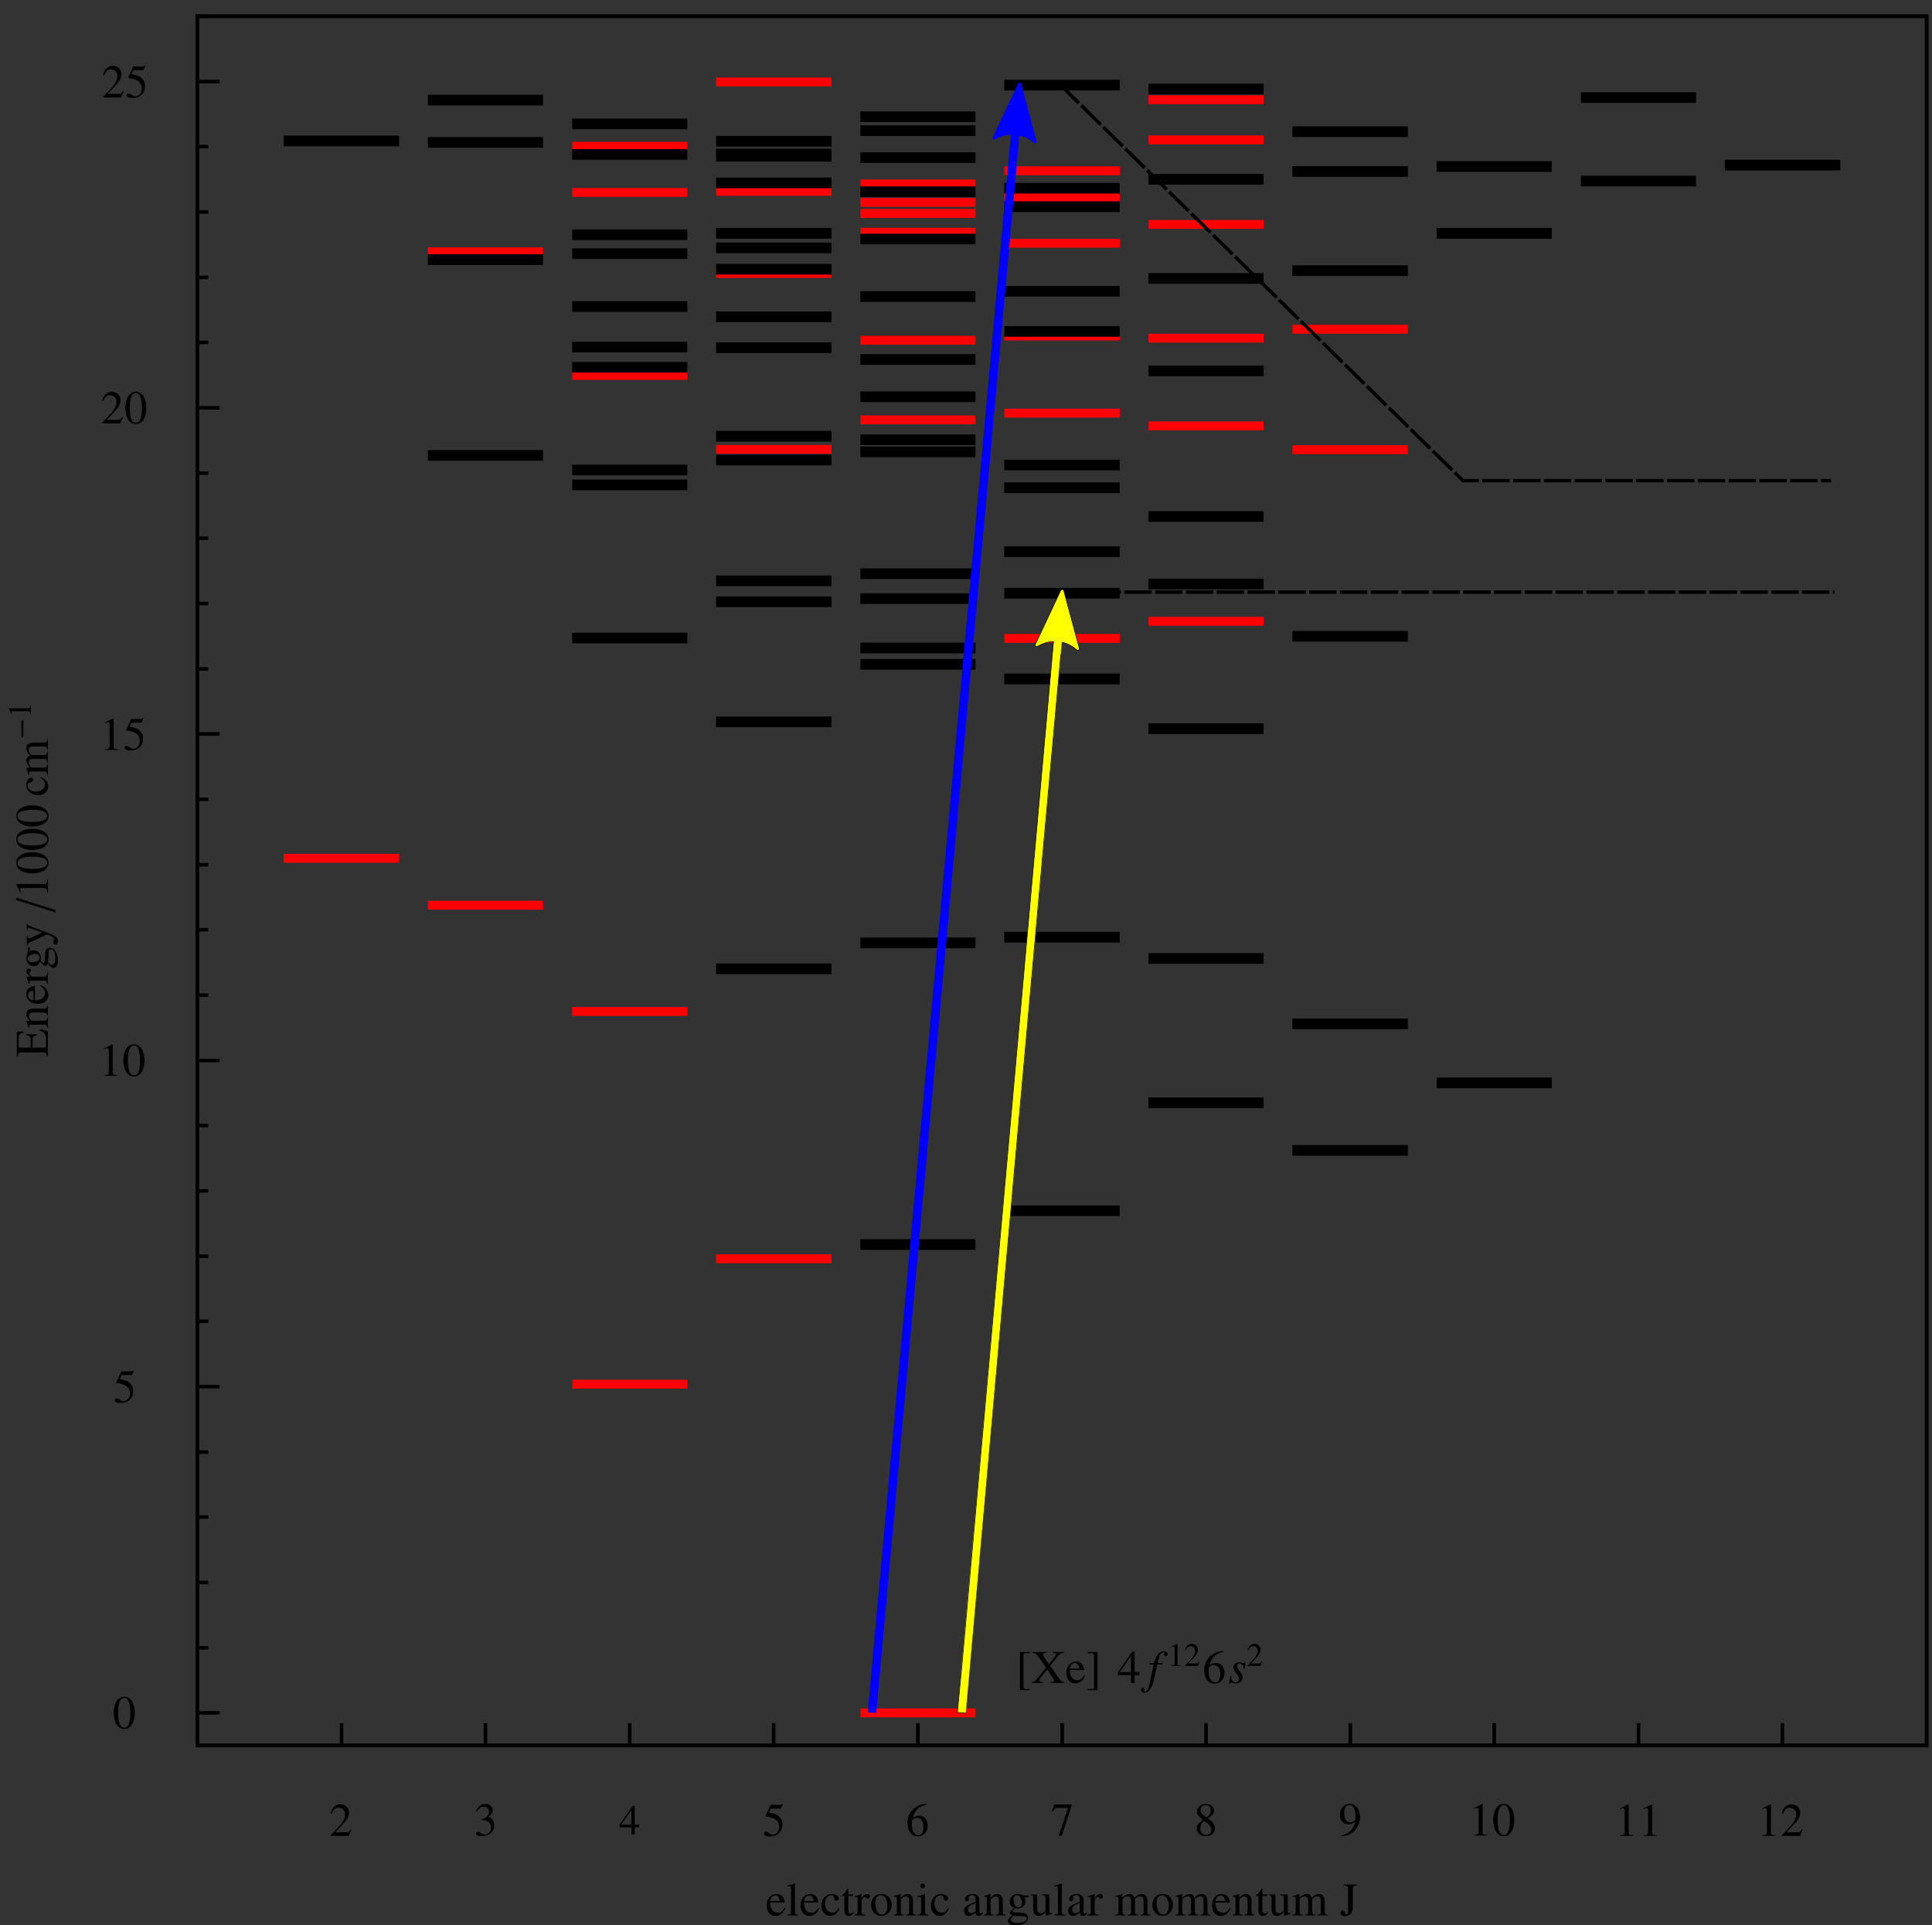 <?xml version="1.0" encoding="UTF-8" standalone="no"?>
<!-- Created with Inkscape (http://www.inkscape.org/) -->

<svg
   xmlns:dc="http://purl.org/dc/elements/1.1/"
   xmlns:cc="http://creativecommons.org/ns#"
   xmlns:rdf="http://www.w3.org/1999/02/22-rdf-syntax-ns#"
   xmlns:svg="http://www.w3.org/2000/svg"
   xmlns="http://www.w3.org/2000/svg"
   xmlns:sodipodi="http://sodipodi.sourceforge.net/DTD/sodipodi-0.dtd"
   xmlns:inkscape="http://www.inkscape.org/namespaces/inkscape"
   id="svg4181"
   version="1.1"
   inkscape:version="0.91 r"
   xml:space="preserve"
   width="564.482"
   height="562.5"
   viewBox="0 0 564.482 562.5"
   sodipodi:docname="erbium_term_scheme.svg"><rect x="0" y="0" width="564.482" height="562.5" fill="#333333" stroke="none"/><sodipodi:namedview
     pagecolor="#ffffff"
     bordercolor="#666666"
     borderopacity="1"
     objecttolerance="10"
     gridtolerance="10"
     guidetolerance="10"
     inkscape:pageopacity="0"
     inkscape:pageshadow="2"
     inkscape:window-width="1920"
     inkscape:window-height="1025"
     id="namedview4183"
     showgrid="false"
     inkscape:zoom="1.5377778"
     inkscape:cx="282.24124"
     inkscape:cy="281.25"
     inkscape:window-x="-2"
     inkscape:window-y="-3"
     inkscape:window-maximized="1"
     inkscape:current-layer="g4189" /><defs
     id="defs4185" /><g
     id="g4189"
     inkscape:groupmode="layer"
     inkscape:label="erbium_term_scheme"
     transform="matrix(1.25,0,0,-1.25,0,562.5)"><path
       inkscape:connector-curvature="0"
       id="path4193"
       style="fill:#000000;fill-opacity:1;fill-rule:evenodd;stroke:none"
       d="m 9.336,209.453 0,-0.308 c 1.18,-0.551 1.437,-1.024 1.437,-2.583 l 0,-0.289 c 0,-0.539 -0.046,-1 -0.128,-1.07 -0.028,-0.058 -0.149,-0.082 -0.34,-0.082 l -2.7,0 0,1.684 c 0,0.898 0.141,1.058 1.051,1.199 l 0,0.25 -2.531,0 0,-0.25 c 0.441,-0.07 0.609,-0.121 0.762,-0.242 0.187,-0.141 0.269,-0.45 0.269,-0.957 l 0,-1.684 -2.422,0 c -0.308,0 -0.367,0.063 -0.367,0.363 l 0,1.469 c 0,1.238 0.156,1.481 1.137,1.66 l 0,0.282 -1.559,-0.032 0,-5.808 0.211,0 c 0.059,0.808 0.219,0.949 0.981,0.949 l 4.847,0 c 0.77,0 0.93,-0.152 0.993,-0.949 l 0.207,0 0,5.898 -1.848,0.5 z" /><path
       inkscape:connector-curvature="0"
       id="path4195"
       style="fill:#000000;fill-opacity:1;fill-rule:evenodd;stroke:none"
       d="m 6.836,209.793 -0.012,0.012 0,0.007 -0.008,0.012 0,0.028 -0.011,0.011 0,0.02 -0.008,0.019 0,0.082 -0.012,0.02 0,0.09 c 0,0.301 0.172,0.398 0.699,0.398 l 2.711,0 c 0.621,0 0.782,-0.121 0.821,-0.68 l 0.168,0 0,2.321 -0.168,0 c -0.039,-0.559 -0.172,-0.719 -0.571,-0.719 l -3.07,0 c -0.488,0.52 -0.621,0.758 -0.621,1.117 0,0.543 0.34,0.801 1.062,0.801 l 2.278,0 c 0.691,0 0.883,-0.141 0.922,-0.687 l 0.168,0 0,2.277 -0.168,0 c -0.051,-0.539 -0.18,-0.668 -0.719,-0.668 l -2.5,0 c -1.031,0 -1.641,-0.481 -1.641,-1.289 0,-0.5 0.18,-0.844 0.879,-1.582 l -0.859,0 -0.02,-0.078 c 0.188,-0.543 0.309,-0.91 0.489,-1.512 l 0.191,0 z" /><path
       inkscape:connector-curvature="0"
       id="path4197"
       style="fill:#000000;fill-opacity:1;fill-rule:evenodd;stroke:none"
       d="m 9.387,219.562 0.078,-0.05 0.07,-0.047 0.211,-0.153 0.059,-0.05 0.062,-0.039 0.047,-0.051 0.063,-0.051 0.097,-0.098 0.043,-0.05 0.078,-0.102 0.039,-0.047 0.039,-0.051 0.094,-0.152 0.028,-0.047 0.019,-0.062 0.02,-0.047 0.023,-0.063 0.02,-0.05 0.007,-0.059 0.02,-0.059 0.012,-0.062 0,-0.059 0.007,-0.058 0.012,-0.063 0,-0.129 c 0,-0.621 -0.32,-1.09 -0.941,-1.41 -0.41,-0.191 -0.77,-0.269 -1.438,-0.289 l -0.351,0.02 c -0.848,0.121 -1.258,0.488 -1.258,1.16 0,0.66 0.308,0.929 1.258,1.07 l 0,-2.23 0.351,-0.02 0,3.359 c -0.711,-0.082 -1.031,-0.191 -1.383,-0.468 -0.386,-0.321 -0.617,-0.832 -0.617,-1.403 0,-0.539 0.188,-1.058 0.571,-1.468 0.437,-0.512 1.218,-0.813 2.117,-0.813 1.5,0 2.441,0.793 2.441,2.043 0,1.039 -0.64,1.859 -1.82,2.32 l -0.078,-0.172 z" /><path
       inkscape:connector-curvature="0"
       id="path4199"
       style="fill:#000000;fill-opacity:1;fill-rule:evenodd;stroke:none"
       d="m 6.914,220.043 0,0.031 -0.008,0.008 0,0.039 -0.011,0.031 0,0.039 -0.008,0.032 0,0.058 -0.012,0.031 0,0.11 c 0,0.281 0.172,0.371 0.648,0.371 l 2.743,0 c 0.539,0 0.621,-0.07 0.75,-0.77 l 0.168,0 0,2.622 -0.168,0 c -0.032,-0.743 -0.2,-0.93 -0.821,-0.93 l -2.461,0 c -0.347,0 -0.89,0.469 -0.89,0.769 0,0.059 0.051,0.161 0.16,0.278 0.152,0.179 0.223,0.3 0.223,0.441 0,0.262 -0.192,0.418 -0.493,0.418 -0.359,0 -0.578,-0.226 -0.578,-0.598 0,-0.461 0.25,-0.769 1.028,-1.308 l -1.008,0 -0.02,-0.051 c 0.239,-0.582 0.379,-0.98 0.59,-1.621 l 0.168,0 z" /><path
       inkscape:connector-curvature="0"
       id="path4201"
       style="fill:#000000;fill-opacity:1;fill-rule:evenodd;stroke:none"
       d="m 6.945,228.555 -0.429,0 0,-0.84 c 0,-0.223 -0.032,-0.383 -0.11,-0.602 l -0.09,-0.242 c -0.109,-0.297 -0.16,-0.59 -0.16,-0.879 0,-1.008 0.789,-1.82 1.778,-1.82 0.691,0 1.101,0.293 1.461,1.019 0.199,-0.207 0.39,-0.41 0.441,-0.468 0.32,-0.36 0.539,-0.508 0.75,-0.508 0.23,0 0.371,0.129 0.578,0.578 l 0.043,0.23 c 0.066,0.36 0.137,1.239 0.137,1.77 0,1 0.14,1.359 0.531,1.359 0.641,0 1.059,-0.828 1.059,-2.07 0,-0.961 -0.309,-1.59 -0.789,-1.59 -0.25,0 -0.399,0.07 -0.938,0.531 l -0.043,-0.23 c 0.57,-0.77 0.93,-1.07 1.34,-1.07 0.582,0 1.062,0.851 1.062,1.89 0,0.821 -0.293,1.668 -0.75,2.239 -0.339,0.421 -0.679,0.601 -1.101,0.601 -0.68,0 -1.141,-0.512 -1.168,-1.32 l -0.063,-1.41 c -0.027,-0.578 -0.117,-0.852 -0.3,-0.852 -0.219,0 -0.598,0.363 -0.688,0.652 0.008,0.098 0.02,0.18 0.02,0.211 0.031,0.207 0.039,0.348 0.039,0.418 l -0.282,0.039 c 0,-0.66 -0.707,-1.109 -1.757,-1.109 l -0.032,0 c -0.64,0 -1.027,0.301 -1.027,0.813 0,0.328 0.188,0.617 0.52,0.789 0.378,0.199 0.878,0.328 1.308,0.328 0.61,0 0.988,-0.321 0.988,-0.821 l 0.282,-0.039 c 0,0.403 -0.168,0.84 -0.461,1.18 -0.309,0.359 -0.688,0.52 -1.239,0.52 -0.308,0 -0.57,-0.047 -0.91,-0.207 l 0,0.91 z" /><path
       inkscape:connector-curvature="0"
       id="path4203"
       style="fill:#000000;fill-opacity:1;fill-rule:evenodd;stroke:none"
       d="m 6.266,234.094 0,-1.481 0.16,0 c 0,0.352 0.097,0.52 0.281,0.52 0.039,0 0.098,-0.012 0.18,-0.039 l 3.019,-1.063 -2.769,-1.258 c -0.153,-0.058 -0.293,-0.101 -0.41,-0.101 -0.204,0 -0.282,0.16 -0.301,0.633 l -0.16,0 0,-2.25 0.148,0 c 0.043,0.277 0.172,0.468 0.352,0.558 l 2.691,1.239 0.09,0.031 0.32,0.172 c 0.547,0.297 0.938,0.476 1.11,0.476 0.16,0 0.847,-0.25 1.179,-0.437 0.278,-0.153 0.489,-0.391 0.489,-0.551 0,-0.059 -0.02,-0.16 -0.079,-0.27 -0.07,-0.211 -0.121,-0.39 -0.121,-0.582 0,-0.25 0.219,-0.468 0.481,-0.468 0.359,0 0.64,0.351 0.64,0.808 0,0.731 -0.609,1.262 -2.191,1.852 l -4.461,1.679 c -0.348,0.141 -0.457,0.262 -0.488,0.532 l -0.16,0 z" /><path
       inkscape:connector-curvature="0"
       id="path4205"
       style="fill:#000000;fill-opacity:1;fill-rule:evenodd;stroke:none"
       d="m 12.934,237.305 -9.161,2.886 0,-0.558 9.161,-2.899 0,0.571 z" /><path
       inkscape:connector-curvature="0"
       id="path4207"
       style="fill:#000000;fill-opacity:1;fill-rule:evenodd;stroke:none"
       d="m 3.797,243.293 0.988,-1.969 0.16,0 c -0.058,0.129 -0.101,0.25 -0.121,0.289 -0.078,0.199 -0.117,0.391 -0.117,0.5 0,0.231 0.16,0.321 0.508,0.321 l 4.949,0 c 0.359,0 0.609,-0.082 0.711,-0.262 0.102,-0.16 0.129,-0.32 0.141,-0.777 l 0.168,0 0,3.019 -0.168,0 c -0.012,-0.859 -0.121,-1.043 -0.641,-1.043 l -6.559,0 -0.019,-0.078 z" /><path
       inkscape:connector-curvature="0"
       id="path4209"
       style="fill:#000000;fill-opacity:1;fill-rule:evenodd;stroke:none"
       d="m 3.797,248.363 0,-0.16 0.008,-0.058 0,-0.051 0.011,-0.051 0,-0.051 0.008,-0.051 0.012,-0.046 0.008,-0.051 0.011,-0.051 0.02,-0.051 0.012,-0.051 0.019,-0.039 0.008,-0.05 0.02,-0.04 0.023,-0.05 0.02,-0.039 0.019,-0.051 0.039,-0.078 0.031,-0.051 0.02,-0.039 0.031,-0.039 0.02,-0.043 0.027,-0.039 0.063,-0.078 0.027,-0.043 0.043,-0.039 0.027,-0.032 0.043,-0.039 c 0.61,-0.64 1.86,-1.05 3.137,-1.05 1.203,0 2.473,0.363 3.082,0.871 0.488,0.41 0.75,0.961 0.75,1.601 l -0.289,0 c 0,-0.941 -1.16,-1.422 -3.442,-1.422 -2.32,0 -3.531,0.493 -3.531,1.43 0,0.922 1.242,1.41 3.52,1.41 2.293,0 3.453,-0.48 3.453,-1.418 l 0.289,0 c 0,0.559 -0.191,1.02 -0.57,1.418 -0.602,0.629 -1.871,1.051 -3.192,1.051 -2.238,0 -3.777,-1 -3.777,-2.43 z" /><path
       inkscape:connector-curvature="0"
       id="path4211"
       style="fill:#000000;fill-opacity:1;fill-rule:evenodd;stroke:none"
       d="m 3.797,253.844 0,-0.172 0.008,-0.051 0,-0.047 0.011,-0.051 0,-0.05 0.008,-0.059 0.012,-0.051 0.008,-0.039 0.011,-0.051 0.02,-0.05 0.012,-0.051 0.019,-0.039 0.008,-0.051 0.02,-0.051 0.023,-0.039 0.02,-0.039 0.019,-0.051 0.039,-0.078 0.031,-0.051 0.02,-0.039 0.031,-0.043 0.02,-0.039 0.027,-0.039 0.031,-0.039 0.032,-0.043 0.027,-0.039 0.043,-0.039 0.027,-0.039 0.043,-0.031 c 0.61,-0.641 1.86,-1.051 3.137,-1.051 1.203,0 2.473,0.359 3.082,0.871 0.488,0.41 0.75,0.961 0.75,1.602 l -0.289,0 c 0,-0.942 -1.16,-1.422 -3.442,-1.422 -2.32,0 -3.531,0.488 -3.531,1.429 0,0.911 1.242,1.411 3.52,1.411 2.293,0 3.453,-0.481 3.453,-1.418 l 0.289,0 c 0,0.547 -0.191,1.019 -0.57,1.418 -0.602,0.629 -1.871,1.05 -3.192,1.05 -2.238,0 -3.777,-1 -3.777,-2.429 z" /><path
       inkscape:connector-curvature="0"
       id="path4213"
       style="fill:#000000;fill-opacity:1;fill-rule:evenodd;stroke:none"
       d="m 3.797,259.324 0,-0.172 0.008,-0.05 0,-0.047 0.011,-0.051 0,-0.051 0.008,-0.058 0.012,-0.051 0.008,-0.039 0.011,-0.051 0.02,-0.051 0.012,-0.051 0.019,-0.039 0.008,-0.051 0.02,-0.05 0.023,-0.039 0.02,-0.039 0.019,-0.051 0.039,-0.078 0.031,-0.051 0.02,-0.039 0.031,-0.043 0.02,-0.039 0.027,-0.039 0.031,-0.039 0.032,-0.043 0.027,-0.039 0.043,-0.039 0.027,-0.039 0.043,-0.032 c 0.61,-0.64 1.86,-1.051 3.137,-1.051 1.203,0 2.473,0.36 3.082,0.872 0.488,0.41 0.75,0.961 0.75,1.597 l -0.289,0 c 0,-0.937 -1.16,-1.418 -3.442,-1.418 -2.32,0 -3.531,0.489 -3.531,1.43 0,0.91 1.242,1.41 3.52,1.41 2.293,0 3.453,-0.48 3.453,-1.422 l 0.289,0 c 0,0.551 -0.191,1.024 -0.57,1.422 -0.602,0.629 -1.871,1.051 -3.192,1.051 -2.238,0 -3.777,-1 -3.777,-2.43 z" /><path
       inkscape:connector-curvature="0"
       id="path4215"
       style="fill:#000000;fill-opacity:1;fill-rule:evenodd;stroke:none"
       d="m 9.477,268.203 0.07,-0.051 0.07,-0.039 0.117,-0.101 0.063,-0.039 0.058,-0.051 0.051,-0.051 0.051,-0.039 0.047,-0.051 0.051,-0.039 0.039,-0.051 0.043,-0.039 0.039,-0.05 0.039,-0.04 0.031,-0.05 0.027,-0.039 0.032,-0.051 0.031,-0.039 0.039,-0.102 0.031,-0.039 0.008,-0.051 0.02,-0.046 0.011,-0.051 0.02,-0.051 0.012,-0.051 0.007,-0.051 0.012,-0.046 0,-0.114 0.008,-0.058 0,-0.059 c 0,-0.992 -0.879,-1.691 -2.129,-1.691 -1.129,0 -1.91,0.601 -1.91,1.48 0,0.399 0.129,0.539 0.531,0.649 l 0.238,0.062 c 0.313,0.09 0.5,0.289 0.5,0.52 0,0.281 -0.211,0.519 -0.461,0.519 -0.609,0 -1.117,-0.762 -1.117,-1.68 0,-0.539 0.219,-1.089 0.61,-1.539 0.48,-0.55 1.218,-0.851 2.089,-0.851 1.418,0 2.43,0.859 2.43,2.07 0,0.488 -0.168,0.93 -0.512,1.328 -0.257,0.293 -0.558,0.5 -1.199,0.832 l -0.097,-0.16 z" /><path
       inkscape:connector-curvature="0"
       id="path4217"
       style="fill:#000000;fill-opacity:1;fill-rule:evenodd;stroke:none"
       d="m 6.836,268.934 -0.012,0.007 0,0.032 -0.008,0.011 0,0.039 -0.011,0.032 0,0.019 -0.008,0.02 0,0.078 -0.012,0.019 0,0.09 c 0,0.281 0.18,0.383 0.699,0.383 l 2.77,0 c 0.59,0 0.75,-0.152 0.762,-0.769 l 0.168,0 0,2.429 -0.168,0 c -0.02,-0.582 -0.141,-0.742 -0.571,-0.742 l -3.078,0 c -0.023,0 -0.133,0.082 -0.211,0.16 -0.25,0.27 -0.429,0.742 -0.429,1.129 0,0.481 0.378,0.723 1.14,0.723 l 2.367,0 c 0.621,0 0.743,-0.121 0.782,-0.742 l 0.168,0 0,2.441 -0.168,0 c -0.012,-0.621 -0.2,-0.781 -0.871,-0.781 l -2.758,0 c -0.473,0.32 -0.66,0.679 -0.66,1.191 0,0.621 0.289,0.82 1.199,0.82 l 2.301,0 c 0.628,0 0.718,-0.089 0.789,-0.73 l 0.168,0 0,2.398 -0.168,0 -0.02,-0.289 c -0.019,-0.32 -0.223,-0.468 -0.652,-0.468 l -2.25,0 c -1.289,0 -1.938,-0.422 -1.938,-1.262 0,-0.641 0.278,-1.188 0.918,-1.777 -0.629,-0.204 -0.918,-0.571 -0.918,-1.161 0,-0.48 0.149,-0.793 0.84,-1.703 l -0.82,0 -0.02,-0.066 c 0.211,-0.563 0.328,-0.934 0.489,-1.531 l 0.191,0 z" /><path
       inkscape:connector-curvature="0"
       id="path4219"
       style="fill:#000000;fill-opacity:1;fill-rule:evenodd;stroke:none"
       d="m 5.023,281.633 0.434,0 0,-3.91 -0.434,0 0,3.91 z" /><path
       inkscape:connector-curvature="0"
       id="path4221"
       style="fill:#000000;fill-opacity:1;fill-rule:evenodd;stroke:none"
       d="m 2.035,284.352 0.699,-1.379 0.102,0 c -0.031,0.089 -0.063,0.179 -0.082,0.211 -0.047,0.14 -0.078,0.257 -0.078,0.339 0,0.161 0.109,0.231 0.347,0.231 l 3.473,0 c 0.25,0 0.418,-0.063 0.488,-0.18 0.071,-0.121 0.102,-0.222 0.102,-0.551 l 0.121,0 0,2.122 -0.121,0 c 0,-0.614 -0.082,-0.731 -0.449,-0.731 l -4.582,0 -0.02,-0.062 z" /><path
       inkscape:connector-curvature="0"
       id="path4223"
       style="fill:#000000;fill-opacity:1;fill-rule:evenodd;stroke:none"
       d="m 29.094,53.398 -0.172,0 -0.051,-0.007 -0.047,0 -0.062,-0.012 -0.047,0 -0.051,-0.012 -0.051,-0.008 -0.051,-0.011 -0.05,-0.008 -0.039,-0.02 -0.051,-0.011 -0.051,-0.02 -0.039,-0.012 -0.051,-0.019 -0.039,-0.02 L 28.191,53.219 28.113,53.18 28.062,53.16 28.023,53.129 27.984,53.109 27.941,53.078 27.902,53.059 27.863,53.027 27.824,53 27.781,52.969 27.742,52.938 27.703,52.898 27.664,52.867 27.621,52.828 c -0.629,-0.609 -1.047,-1.859 -1.047,-3.14 0,-1.2 0.36,-2.469 0.879,-3.079 0.399,-0.492 0.961,-0.75 1.59,-0.75 l 0,0.289 c -0.941,0 -1.422,1.161 -1.422,3.442 0,2.32 0.5,3.527 1.441,3.527 0.911,0 1.403,-1.238 1.403,-3.519 0,-2.289 -0.481,-3.45 -1.422,-3.45 l 0,-0.289 c 0.559,0 1.031,0.192 1.422,0.571 0.637,0.597 1.047,1.871 1.047,3.187 0,2.242 -0.989,3.781 -2.418,3.781 z" /><path
       inkscape:connector-curvature="0"
       id="path4225"
       style="fill:#000000;fill-opacity:1;fill-rule:evenodd;stroke:none"
       d="m 26.477,282.098 -1.957,-0.989 0,-0.16 c 0.128,0.059 0.25,0.098 0.289,0.117 0.199,0.082 0.379,0.122 0.488,0.122 0.23,0 0.332,-0.161 0.332,-0.512 l 0,-4.949 c 0,-0.36 -0.09,-0.61 -0.262,-0.711 -0.168,-0.098 -0.32,-0.129 -0.777,-0.137 l 0,-0.172 3.019,0 0,0.172 c -0.871,0.008 -1.043,0.117 -1.043,0.637 l 0,6.562 -0.089,0.02 z" /><path
       inkscape:connector-curvature="0"
       id="path4227"
       style="fill:#000000;fill-opacity:1;fill-rule:evenodd;stroke:none"
       d="m 30.758,281.086 2.14,0 c 0.18,0 0.219,0.023 0.25,0.09 l 0.418,0.98 -0.097,0.071 c -0.172,-0.231 -0.27,-0.278 -0.5,-0.278 l -2.289,0 -1.192,-2.59 c -0.011,-0.023 -0.011,-0.031 -0.011,-0.062 0,-0.051 0.043,-0.078 0.132,-0.078 0.348,0 0.789,-0.082 1.239,-0.223 1.25,-0.41 1.832,-1.078 1.832,-2.168 0,-1.039 -0.66,-1.859 -1.524,-1.859 -0.218,0 -0.398,0.07 -0.726,0.308 -0.352,0.25 -0.602,0.36 -0.832,0.36 -0.321,0 -0.469,-0.129 -0.469,-0.399 0,-0.422 0.508,-0.679 1.328,-0.679 0.922,0 1.711,0.3 2.262,0.847 0.5,0.5 0.73,1.121 0.73,1.953 0,0.789 -0.211,1.289 -0.761,1.829 -0.481,0.488 -1.098,0.738 -2.391,0.968 l 0.461,0.93 z" /><path
       inkscape:connector-curvature="0"
       id="path4229"
       style="fill:#000000;fill-opacity:1;fill-rule:evenodd;stroke:none"
       d="m 28.727,352.527 -0.137,0.059 c -0.402,-0.629 -0.551,-0.719 -1.043,-0.719 l -2.609,0 1.839,1.918 c 0.969,1.024 1.403,1.844 1.403,2.703 0,1.09 -0.891,1.93 -2.032,1.93 -0.601,0 -1.171,-0.242 -1.57,-0.68 -0.351,-0.371 -0.512,-0.722 -0.699,-1.492 l 0.23,-0.058 c 0.438,1.07 0.829,1.417 1.59,1.417 0.91,0 1.528,-0.617 1.528,-1.539 0,-0.847 -0.5,-1.871 -1.411,-2.839 l -1.949,-2.059 0,-0.141 4.262,0 0.598,1.5 z" /><path
       inkscape:connector-curvature="0"
       id="path4231"
       style="fill:#000000;fill-opacity:1;fill-rule:evenodd;stroke:none"
       d="m 31.797,358.418 -0.168,0 -0.051,-0.012 -0.051,0 -0.058,-0.008 -0.051,0 -0.051,-0.011 -0.051,-0.008 -0.046,-0.012 -0.051,-0.012 -0.039,-0.019 -0.051,-0.008 -0.051,-0.019 -0.039,-0.012 -0.051,-0.02 -0.039,-0.019 -0.051,-0.02 -0.039,-0.019 -0.043,-0.024 -0.046,-0.019 -0.043,-0.028 -0.039,-0.019 -0.04,-0.031 -0.039,-0.02 -0.043,-0.031 -0.039,-0.031 -0.039,-0.028 -0.039,-0.031 -0.043,-0.039 -0.039,-0.031 -0.039,-0.039 c -0.629,-0.61 -1.051,-1.86 -1.051,-3.141 0,-1.199 0.36,-2.469 0.879,-3.078 0.403,-0.492 0.961,-0.75 1.59,-0.75 l 0,0.289 c -0.937,0 -1.418,1.16 -1.418,3.437 0,2.321 0.488,3.532 1.43,3.532 0.922,0 1.41,-1.239 1.41,-3.52 0,-2.289 -0.48,-3.449 -1.422,-3.449 l 0,-0.289 c 0.563,0 1.031,0.187 1.422,0.566 0.641,0.602 1.051,1.871 1.051,3.192 0,2.242 -0.992,3.781 -2.422,3.781 z" /><path
       inkscape:connector-curvature="0"
       id="path4233"
       style="fill:#000000;fill-opacity:1;fill-rule:evenodd;stroke:none"
       d="m 28.934,428.715 -0.141,0.062 c -0.398,-0.632 -0.551,-0.722 -1.039,-0.722 l -2.609,0 1.839,1.922 c 0.969,1.019 1.399,1.839 1.399,2.699 0,1.09 -0.891,1.929 -2.031,1.929 -0.598,0 -1.168,-0.238 -1.571,-0.679 -0.347,-0.371 -0.508,-0.719 -0.699,-1.488 l 0.23,-0.063 c 0.442,1.07 0.833,1.422 1.59,1.422 0.91,0 1.532,-0.621 1.532,-1.539 0,-0.852 -0.5,-1.871 -1.411,-2.84 l -1.949,-2.063 0,-0.14 4.258,0 0.602,1.5 z" /><path
       inkscape:connector-curvature="0"
       id="path4235"
       style="fill:#000000;fill-opacity:1;fill-rule:evenodd;stroke:none"
       d="m 31.203,433.598 2.141,0 c 0.179,0 0.218,0.019 0.25,0.09 l 0.418,0.98 -0.098,0.07 c -0.172,-0.23 -0.269,-0.281 -0.5,-0.281 l -2.293,0 -1.187,-2.59 c -0.012,-0.019 -0.012,-0.031 -0.012,-0.062 0,-0.047 0.043,-0.078 0.133,-0.078 0.347,0 0.789,-0.082 1.238,-0.219 1.25,-0.41 1.828,-1.082 1.828,-2.172 0,-1.039 -0.656,-1.859 -1.519,-1.859 -0.219,0 -0.399,0.07 -0.731,0.308 -0.348,0.25 -0.598,0.36 -0.828,0.36 -0.32,0 -0.469,-0.129 -0.469,-0.399 0,-0.418 0.508,-0.68 1.328,-0.68 0.922,0 1.711,0.301 2.262,0.852 0.5,0.5 0.731,1.117 0.731,1.949 0,0.789 -0.211,1.289 -0.762,1.828 -0.481,0.493 -1.102,0.743 -2.391,0.973 l 0.461,0.93 z" /><path
       inkscape:connector-curvature="0"
       id="path4237"
       style="fill:#000000;fill-opacity:1;fill-rule:evenodd;stroke:none"
       d="m 28.453,128.578 2.141,0 c 0.179,0 0.218,0.02 0.25,0.09 l 0.418,0.98 -0.098,0.071 c -0.16,-0.231 -0.269,-0.281 -0.5,-0.281 l -2.293,0 -1.187,-2.59 c -0.012,-0.02 -0.012,-0.028 -0.012,-0.059 0,-0.051 0.051,-0.082 0.133,-0.082 0.347,0 0.789,-0.078 1.238,-0.219 1.25,-0.41 1.828,-1.078 1.828,-2.168 0,-1.043 -0.656,-1.863 -1.519,-1.863 -0.207,0 -0.399,0.07 -0.731,0.313 -0.348,0.25 -0.598,0.359 -0.828,0.359 -0.32,0 -0.469,-0.129 -0.469,-0.399 0,-0.421 0.508,-0.683 1.34,-0.683 0.91,0 1.699,0.301 2.25,0.851 0.5,0.5 0.731,1.122 0.731,1.95 0,0.789 -0.211,1.289 -0.762,1.832 -0.481,0.488 -1.102,0.738 -2.391,0.968 l 0.461,0.93 z" /><path
       inkscape:connector-curvature="0"
       id="path4239"
       style="fill:#000000;fill-opacity:1;fill-rule:evenodd;stroke:none"
       d="m 26.273,205.906 -1.961,-0.988 0,-0.16 c 0.129,0.058 0.25,0.101 0.29,0.121 0.203,0.078 0.382,0.117 0.492,0.117 0.23,0 0.328,-0.156 0.328,-0.508 l 0,-4.949 c 0,-0.359 -0.09,-0.609 -0.258,-0.711 -0.172,-0.101 -0.32,-0.129 -0.781,-0.14 l 0,-0.168 3.019,0 0,0.168 c -0.871,0.011 -1.039,0.121 -1.039,0.64 l 0,6.559 -0.09,0.019 z" /><path
       inkscape:connector-curvature="0"
       id="path4241"
       style="fill:#000000;fill-opacity:1;fill-rule:evenodd;stroke:none"
       d="m 31.352,205.906 -0.168,0 -0.051,-0.008 -0.051,0 -0.059,-0.011 -0.05,0 -0.051,-0.008 -0.051,-0.012 -0.047,-0.008 -0.051,-0.011 -0.039,-0.02 -0.05,-0.012 -0.051,-0.019 -0.039,-0.008 -0.051,-0.019 -0.039,-0.024 -0.051,-0.019 -0.039,-0.02 -0.043,-0.019 -0.047,-0.02 -0.043,-0.031 -0.039,-0.02 -0.039,-0.027 -0.039,-0.024 -0.043,-0.027 -0.078,-0.062 -0.039,-0.028 -0.039,-0.043 -0.043,-0.027 -0.039,-0.039 c -0.629,-0.613 -1.051,-1.863 -1.051,-3.141 0,-1.203 0.359,-2.472 0.883,-3.082 0.398,-0.488 0.957,-0.75 1.59,-0.75 l 0,0.289 c -0.942,0 -1.422,1.16 -1.422,3.442 0,2.32 0.488,3.531 1.429,3.531 0.922,0 1.411,-1.242 1.411,-3.52 0,-2.293 -0.481,-3.453 -1.418,-3.453 l 0,-0.289 c 0.558,0 1.027,0.192 1.418,0.571 0.64,0.601 1.05,1.871 1.05,3.191 0,2.238 -0.992,3.777 -2.421,3.777 z" /><path
       inkscape:connector-curvature="0"
       id="path4243"
       style="fill:#000000;fill-opacity:1;fill-rule:evenodd;stroke:none"
       d="m 183.41,4.062 -0.051,-0.078 -0.047,-0.07 -0.05,-0.07 -0.043,-0.071 -0.047,-0.07 -0.102,-0.117 -0.05,-0.051 -0.051,-0.062 -0.039,-0.047 -0.051,-0.051 -0.047,-0.039 -0.051,-0.043 -0.152,-0.117 -0.047,-0.031 -0.051,-0.032 -0.062,-0.027 -0.047,-0.031 -0.051,-0.02 -0.059,-0.019 -0.05,-0.024 -0.063,-0.019 -0.047,-0.008 -0.062,-0.02 -0.059,-0.011 -0.062,0 -0.059,-0.008 -0.058,-0.012 -0.133,0 c -0.629,0 -1.098,0.32 -1.407,0.941 -0.203,0.411 -0.281,0.77 -0.3,1.438 l 0.019,0.352 c 0.121,0.847 0.5,1.257 1.16,1.257 0.668,0 0.93,-0.308 1.071,-1.257 l -2.231,0 -0.019,-0.352 3.367,0 c -0.09,0.711 -0.199,1.031 -0.469,1.383 -0.328,0.386 -0.828,0.617 -1.398,0.617 -0.551,0 -1.063,-0.188 -1.481,-0.57 -0.511,-0.438 -0.801,-1.219 -0.801,-2.118 0,-1.5 0.782,-2.441 2.04,-2.441 1.042,0 1.859,0.641 2.32,1.82 l -0.18,0.078 z" /><path
       inkscape:connector-curvature="0"
       id="path4245"
       style="fill:#000000;fill-opacity:1;fill-rule:evenodd;stroke:none"
       d="m 184.031,9.074 0.059,0 c 0.121,0.012 0.25,0.031 0.34,0.031 0.351,0 0.461,-0.16 0.461,-0.671 l 0,-5.211 c 0,-0.59 -0.149,-0.739 -0.84,-0.789 l 0,-0.168 2.578,0 0,0.168 c -0.688,0.039 -0.817,0.152 -0.817,0.75 l 0,6.531 -0.05,0.019 c -0.563,-0.191 -0.981,-0.3 -1.731,-0.48 l 0,-0.18 z" /><path
       inkscape:connector-curvature="0"
       id="path4247"
       style="fill:#000000;fill-opacity:1;fill-rule:evenodd;stroke:none"
       d="m 191.32,4.062 -0.05,-0.078 -0.04,-0.07 -0.101,-0.141 -0.047,-0.07 -0.102,-0.117 -0.039,-0.051 -0.05,-0.062 -0.051,-0.047 -0.051,-0.051 -0.047,-0.039 -0.051,-0.043 -0.152,-0.117 -0.047,-0.031 -0.051,-0.032 -0.05,-0.027 -0.059,-0.031 -0.102,-0.039 -0.058,-0.024 -0.063,-0.019 -0.047,-0.008 -0.062,-0.02 -0.059,-0.011 -0.062,0 -0.059,-0.008 -0.058,-0.012 -0.133,0 c -0.617,0 -1.09,0.32 -1.41,0.941 -0.199,0.411 -0.27,0.77 -0.297,1.438 l 0.027,0.352 c 0.121,0.847 0.492,1.257 1.153,1.257 0.668,0 0.929,-0.308 1.07,-1.257 l -2.223,0 -0.027,-0.352 3.367,0 c -0.09,0.711 -0.199,1.031 -0.469,1.383 -0.328,0.386 -0.828,0.617 -1.398,0.617 -0.551,0 -1.063,-0.188 -1.473,-0.57 -0.519,-0.438 -0.808,-1.219 -0.808,-2.118 0,-1.5 0.781,-2.441 2.039,-2.441 1.039,0 1.859,0.641 2.32,1.82 l -0.18,0.078 z" /><path
       inkscape:connector-curvature="0"
       id="path4249"
       style="fill:#000000;fill-opacity:1;fill-rule:evenodd;stroke:none"
       d="M 196.082,3.973 196.031,3.902 195.98,3.836 195.93,3.773 195.891,3.715 195.84,3.652 195.801,3.594 195.699,3.492 195.66,3.445 195.57,3.355 195.531,3.312 195.48,3.273 195.441,3.234 195.391,3.203 195.352,3.176 195.25,3.113 195.211,3.094 195.16,3.074 195.109,3.043 195.07,3.035 l -0.05,-0.019 -0.051,-0.012 -0.047,-0.02 -0.051,-0.011 -0.059,-0.008 -0.05,-0.012 -0.11,0 -0.05,-0.008 -0.063,0 c -1,0 -1.699,0.879 -1.699,2.129 0,1.129 0.609,1.91 1.492,1.91 0.387,0 0.539,-0.129 0.648,-0.531 l 0.059,-0.238 c 0.09,-0.313 0.281,-0.5 0.523,-0.5 0.278,0 0.52,0.211 0.52,0.461 0,0.609 -0.77,1.117 -1.68,1.117 -0.543,0 -1.101,-0.219 -1.543,-0.609 C 192.312,6.203 192,5.465 192,4.594 c 0,-1.418 0.871,-2.43 2.082,-2.43 0.488,0 0.93,0.172 1.32,0.512 0.297,0.258 0.5,0.558 0.828,1.199 l -0.148,0.098 z" /><path
       inkscape:connector-curvature="0"
       id="path4251"
       style="fill:#000000;fill-opacity:1;fill-rule:evenodd;stroke:none"
       d="m 199.379,7.184 -1.098,0 0,1.269 c 0,0.109 -0.011,0.141 -0.082,0.141 -0.07,-0.102 -0.137,-0.192 -0.219,-0.301 -0.41,-0.609 -0.878,-1.129 -1.058,-1.168 -0.121,-0.082 -0.18,-0.16 -0.18,-0.211 0,-0.031 0.008,-0.059 0.039,-0.078 l 0.578,0 0,-3.293 c 0,-0.91 0.332,-1.379 0.973,-1.379 0.539,0 0.949,0.262 1.309,0.828 L 199.5,3.113 c -0.23,-0.277 -0.41,-0.39 -0.648,-0.39 -0.411,0 -0.571,0.3 -0.571,0.992 l 0,3.121 1.098,0 0,0.348 z" /><path
       inkscape:connector-curvature="0"
       id="path4253"
       style="fill:#000000;fill-opacity:1;fill-rule:evenodd;stroke:none"
       d="m 199.719,6.535 0.031,0 0.012,0.008 0.039,0 0.019,0.012 0.051,0 0.031,0.007 0.059,0 0.031,0.012 0.11,0 c 0.269,0 0.367,-0.172 0.367,-0.648 l 0,-2.742 c 0,-0.539 -0.067,-0.622 -0.77,-0.75 l 0,-0.168 2.621,0 0,0.168 c -0.738,0.031 -0.929,0.199 -0.929,0.82 l 0,2.461 c 0,0.347 0.468,0.89 0.769,0.89 0.059,0 0.16,-0.05 0.281,-0.16 0.18,-0.152 0.289,-0.222 0.438,-0.222 0.262,0 0.422,0.191 0.422,0.492 0,0.359 -0.231,0.578 -0.602,0.578 -0.457,0 -0.769,-0.25 -1.308,-1.027 l 0,1.007 -0.051,0.02 c -0.578,-0.238 -0.981,-0.379 -1.621,-0.59 l 0,-0.168 z" /><path
       inkscape:connector-curvature="0"
       id="path4255"
       style="fill:#000000;fill-opacity:1;fill-rule:evenodd;stroke:none"
       d="m 206.02,7.293 -0.129,0 -0.129,-0.008 -0.121,-0.019 -0.129,-0.024 -0.121,-0.019 -0.121,-0.039 -0.11,-0.032 -0.109,-0.047 -0.11,-0.043 -0.109,-0.058 -0.102,-0.059 -0.089,-0.062 -0.102,-0.071 -0.09,-0.07 -0.078,-0.078 -0.09,-0.078 -0.07,-0.094 -0.082,-0.09 -0.067,-0.09 L 204,6.215 203.941,6.105 203.879,6.004 203.832,5.895 203.789,5.773 203.75,5.652 203.711,5.535 203.68,5.414 l -0.028,-0.129 -0.023,-0.133 -0.008,-0.136 -0.012,-0.141 0,-0.141 c 0,-1.468 1.012,-2.57 2.391,-2.57 l 0.129,0.301 c -0.418,0 -0.828,0.258 -1.059,0.699 -0.3,0.57 -0.48,1.328 -0.48,2.109 0,1.039 0.519,1.719 1.289,1.719 0.922,0 1.562,-1.047 1.562,-2.547 0,-1.23 -0.492,-1.98 -1.312,-1.98 L 206,2.164 c 1.379,0 2.43,1.148 2.43,2.66 0,1.43 -1.008,2.469 -2.41,2.469 z" /><path
       inkscape:connector-curvature="0"
       id="path4257"
       style="fill:#000000;fill-opacity:1;fill-rule:evenodd;stroke:none"
       d="m 208.949,6.613 0,0.012 0.02,0 0,0.008 0.031,0 0.012,0.012 0.027,0 0.012,0.007 0.078,0 0.023,0.012 0.09,0 c 0.309,0 0.399,-0.172 0.399,-0.699 l 0,-2.711 c 0,-0.621 -0.11,-0.781 -0.672,-0.82 l 0,-0.168 2.312,0 0,0.168 c -0.551,0.039 -0.719,0.171 -0.719,0.57 l 0,3.07 c 0.528,0.488 0.77,0.621 1.129,0.621 0.528,0 0.801,-0.34 0.801,-1.062 l 0,-2.278 c 0,-0.691 -0.152,-0.882 -0.691,-0.921 l 0,-0.168 2.269,0 0,0.168 c -0.531,0.05 -0.668,0.179 -0.668,0.718 l 0,2.5 c 0,1.032 -0.48,1.641 -1.281,1.641 -0.512,0 -0.851,-0.18 -1.59,-0.879 l 0,0.859 -0.082,0.02 c -0.527,-0.188 -0.898,-0.309 -1.5,-0.488 l 0,-0.192 z" /><path
       inkscape:connector-curvature="0"
       id="path4259"
       style="fill:#000000;fill-opacity:1;fill-rule:evenodd;stroke:none"
       d="m 216.16,7.293 -1.691,-0.598 0,-0.16 0.093,0.008 c 0.129,0.019 0.27,0.031 0.368,0.031 0.261,0 0.359,-0.172 0.359,-0.648 l 0,-2.543 c 0,-0.789 -0.109,-0.91 -0.867,-0.949 l 0,-0.168 2.59,0 0,0.168 c -0.723,0.05 -0.801,0.16 -0.801,0.949 l 0,3.883 -0.051,0.027 z" /><path
       inkscape:connector-curvature="0"
       id="path4261"
       style="fill:#000000;fill-opacity:1;fill-rule:evenodd;stroke:none"
       d="m 215.652,9.734 -0.062,0 -0.02,-0.011 -0.031,0 -0.027,-0.008 -0.02,-0.012 -0.031,-0.008 -0.02,-0.011 -0.019,-0.008 -0.031,-0.012 -0.02,-0.012 -0.019,-0.019 -0.02,-0.008 -0.031,-0.02 -0.02,-0.019 -0.011,-0.024 -0.059,-0.058 -0.012,-0.02 -0.019,-0.019 -0.008,-0.02 -0.012,-0.031 -0.008,-0.019 -0.011,-0.032 -0.012,-0.019 -0.008,-0.032 -0.012,-0.027 0,-0.051 -0.007,-0.031 0,-0.027 c 0,-0.313 0.238,-0.563 0.55,-0.563 0.317,0 0.567,0.242 0.567,0.563 0,0.308 -0.25,0.558 -0.567,0.558 z" /><path
       inkscape:connector-curvature="0"
       id="path4263"
       style="fill:#000000;fill-opacity:1;fill-rule:evenodd;stroke:none"
       d="M 221.652,3.973 221.602,3.902 221.551,3.836 221.5,3.773 221.449,3.715 221.41,3.652 221.359,3.594 221.32,3.543 221.27,3.492 221.23,3.445 221.141,3.355 221.09,3.312 221.051,3.273 221,3.234 220.961,3.203 220.91,3.176 220.871,3.145 220.82,3.113 l -0.05,-0.019 -0.04,-0.02 -0.05,-0.031 -0.051,-0.008 -0.047,-0.019 -0.051,-0.012 -0.051,-0.02 -0.05,-0.011 -0.051,-0.008 -0.047,-0.012 -0.113,0 -0.059,-0.008 -0.058,0 c -0.993,0 -1.692,0.879 -1.692,2.129 0,1.129 0.602,1.91 1.492,1.91 0.387,0 0.528,-0.129 0.637,-0.531 l 0.07,-0.238 c 0.082,-0.313 0.282,-0.5 0.512,-0.5 0.289,0 0.531,0.211 0.531,0.461 0,0.609 -0.773,1.117 -1.691,1.117 -0.531,0 -1.09,-0.219 -1.539,-0.609 -0.543,-0.481 -0.852,-1.219 -0.852,-2.09 0,-1.418 0.86,-2.43 2.082,-2.43 0.489,0 0.918,0.172 1.317,0.512 0.293,0.258 0.5,0.558 0.832,1.199 l -0.149,0.098 z" /><path
       inkscape:connector-curvature="0"
       id="path4265"
       style="fill:#000000;fill-opacity:1;fill-rule:evenodd;stroke:none"
       d="m 229.73,2.992 -0.019,-0.019 -0.012,-0.008 -0.019,-0.012 -0.028,-0.027 -0.023,-0.012 -0.008,-0.012 -0.019,-0.007 -0.012,-0.012 -0.02,-0.008 -0.008,-0.012 -0.023,-0.008 -0.008,0 -0.019,-0.011 -0.012,-0.008 -0.02,0 -0.011,-0.012 -0.008,-0.012 -0.02,0 -0.011,-0.007 -0.028,0 -0.023,-0.012 -0.008,0 -0.031,-0.008 -0.09,0 c -0.25,0 -0.328,0.149 -0.328,0.629 l 0,2.129 c 0,0.57 -0.051,0.891 -0.223,1.152 -0.23,0.391 -0.699,0.598 -1.347,0.598 -1.032,0 -1.84,-0.527 -1.84,-1.219 0,-0.25 0.218,-0.469 0.468,-0.469 0.27,0 0.5,0.219 0.5,0.457 0,0.043 -0.011,0.102 -0.031,0.172 -0.019,0.102 -0.027,0.192 -0.027,0.258 0,0.301 0.348,0.543 0.789,0.543 0.531,0 0.828,-0.32 0.828,-0.91 l 0,-2.512 c 0,-0.34 -0.059,-0.437 -0.289,-0.57 -0.258,-0.148 -0.559,-0.25 -0.789,-0.25 -0.391,0 -0.691,0.371 -0.691,0.84 l 0,0.043 c 0,0.648 0.449,1.039 1.769,1.519 l 0,0.27 c -1.68,-0.68 -1.867,-0.77 -2.34,-1.18 -0.238,-0.223 -0.387,-0.59 -0.387,-0.961 0,-0.679 0.477,-1.16 1.137,-1.16 0.492,0 0.93,0.219 1.602,0.789 0.051,-0.57 0.25,-0.789 0.699,-0.789 0.371,0 0.602,0.129 0.98,0.539 l 0,0.289 z" /><path
       inkscape:connector-curvature="0"
       id="path4267"
       style="fill:#000000;fill-opacity:1;fill-rule:evenodd;stroke:none"
       d="m 229.941,6.613 0.008,0.012 0.012,0 0.008,0.008 0.031,0 0.012,0.012 0.019,0 0.02,0.007 0.078,0 0.023,0.012 0.09,0 c 0.297,0 0.399,-0.172 0.399,-0.699 l 0,-2.711 c 0,-0.621 -0.121,-0.781 -0.672,-0.82 l 0,-0.168 2.312,0 0,0.168 c -0.562,0.039 -0.719,0.171 -0.719,0.57 l 0,3.07 c 0.528,0.488 0.758,0.621 1.129,0.621 0.528,0 0.789,-0.34 0.789,-1.062 l 0,-2.278 c 0,-0.691 -0.14,-0.882 -0.691,-0.921 l 0,-0.168 2.281,0 0,0.168 c -0.539,0.05 -0.668,0.179 -0.668,0.718 l 0,2.5 c 0,1.032 -0.48,1.641 -1.293,1.641 -0.5,0 -0.839,-0.18 -1.578,-0.879 l 0,0.859 -0.082,0.02 c -0.527,-0.188 -0.91,-0.309 -1.508,-0.488 l 0,-0.192 z" /><path
       inkscape:connector-curvature="0"
       id="path4269"
       style="fill:#000000;fill-opacity:1;fill-rule:evenodd;stroke:none"
       d="m 240.379,6.504 0,0.43 -0.84,0 c -0.219,0 -0.379,0.031 -0.598,0.109 l -0.242,0.09 c -0.289,0.109 -0.59,0.16 -0.867,0.16 -1.02,0 -1.832,-0.789 -1.832,-1.777 0,-0.692 0.301,-1.102 1.02,-1.461 -0.208,-0.2 -0.411,-0.391 -0.469,-0.442 -0.36,-0.32 -0.512,-0.539 -0.512,-0.75 0,-0.23 0.141,-0.371 0.59,-0.578 l 0.223,-0.043 c 0.367,-0.066 1.238,-0.137 1.769,-0.137 1,0 1.359,-0.14 1.359,-0.531 0,-0.64 -0.828,-1.058 -2.07,-1.058 -0.961,0 -1.59,0.308 -1.59,0.789 0,0.25 0.082,0.398 0.532,0.937 l -0.223,0.043 c -0.777,-0.57 -1.078,-0.93 -1.078,-1.34 0,-0.582 0.859,-1.062 1.89,-1.062 0.821,0 1.68,0.293 2.239,0.75 0.422,0.34 0.609,0.679 0.609,1.101 0,0.68 -0.519,1.141 -1.328,1.168 l -1.41,0.063 c -0.582,0.027 -0.852,0.121 -0.852,0.301 0,0.218 0.363,0.597 0.66,0.687 0.09,-0.008 0.172,-0.019 0.203,-0.019 0.208,-0.032 0.348,-0.039 0.418,-0.039 l 0.04,0.281 c -0.649,0 -1.11,0.707 -1.11,1.758 l 0,0.031 c 0,0.64 0.309,1.027 0.809,1.027 0.343,0 0.621,-0.187 0.793,-0.519 0.199,-0.379 0.328,-0.879 0.328,-1.309 0,-0.609 -0.309,-0.988 -0.82,-0.988 l -0.04,-0.281 c 0.399,0 0.84,0.167 1.18,0.46 0.36,0.309 0.52,0.688 0.52,1.239 0,0.308 -0.051,0.57 -0.2,0.91 l 0.899,0 z" /><path
       inkscape:connector-curvature="0"
       id="path4271"
       style="fill:#000000;fill-opacity:1;fill-rule:evenodd;stroke:none"
       d="m 245.961,2.812 -0.051,0 c -0.508,0 -0.629,0.122 -0.629,0.622 l 0,3.75 -1.719,0 0,-0.18 c 0.668,-0.039 0.809,-0.149 0.809,-0.692 l 0,-2.57 c 0,-0.308 -0.059,-0.457 -0.211,-0.578 -0.301,-0.238 -0.64,-0.371 -0.961,-0.371 -0.429,0 -0.777,0.371 -0.777,0.832 l 0,3.559 -1.602,0 0,-0.149 c 0.532,-0.031 0.68,-0.199 0.68,-0.699 l 0,-2.75 c 0,-0.871 0.531,-1.422 1.32,-1.422 0.41,0 0.84,0.172 1.129,0.469 l 0.473,0.472 0,-0.91 0.039,-0.019 c 0.551,0.207 0.941,0.328 1.5,0.488 l 0,0.148 z" /><path
       inkscape:connector-curvature="0"
       id="path4273"
       style="fill:#000000;fill-opacity:1;fill-rule:evenodd;stroke:none"
       d="m 246.41,9.074 0.07,0 c 0.122,0.012 0.25,0.031 0.34,0.031 0.352,0 0.461,-0.16 0.461,-0.671 l 0,-5.211 c 0,-0.59 -0.16,-0.739 -0.84,-0.789 l 0,-0.168 2.571,0 0,0.168 c -0.68,0.039 -0.821,0.152 -0.821,0.75 l 0,6.531 -0.039,0.019 c -0.57,-0.191 -0.98,-0.3 -1.742,-0.48 l 0,-0.18 z" /><path
       inkscape:connector-curvature="0"
       id="path4275"
       style="fill:#000000;fill-opacity:1;fill-rule:evenodd;stroke:none"
       d="M 254.082,2.992 254.07,2.973 254.051,2.965 254.031,2.953 254.02,2.934 254,2.926 l -0.02,-0.012 -0.011,-0.012 -0.02,-0.007 -0.008,-0.012 -0.019,-0.008 -0.012,-0.012 -0.019,-0.008 -0.012,0 -0.02,-0.011 -0.007,-0.008 -0.02,0 -0.012,-0.012 -0.008,-0.012 -0.023,0 -0.008,-0.007 -0.031,0 -0.02,-0.012 -0.011,0 -0.028,-0.008 -0.089,0 c -0.25,0 -0.332,0.149 -0.332,0.629 l 0,2.129 c 0,0.57 -0.051,0.891 -0.208,1.152 -0.242,0.391 -0.71,0.598 -1.363,0.598 -1.027,0 -1.828,-0.527 -1.828,-1.219 0,-0.25 0.211,-0.469 0.469,-0.469 0.262,0 0.492,0.219 0.492,0.457 0,0.043 -0.012,0.102 -0.02,0.172 -0.031,0.102 -0.042,0.192 -0.042,0.258 0,0.301 0.351,0.543 0.792,0.543 0.528,0 0.829,-0.32 0.829,-0.91 l 0,-2.512 c 0,-0.34 -0.051,-0.437 -0.289,-0.57 -0.262,-0.148 -0.563,-0.25 -0.79,-0.25 -0.39,0 -0.691,0.371 -0.691,0.84 l 0,0.043 c 0,0.648 0.449,1.039 1.77,1.519 l 0,0.27 c -1.68,-0.68 -1.871,-0.77 -2.34,-1.18 -0.239,-0.223 -0.391,-0.59 -0.391,-0.961 0,-0.679 0.481,-1.16 1.152,-1.16 0.477,0 0.918,0.219 1.59,0.789 0.047,-0.57 0.25,-0.789 0.7,-0.789 0.367,0 0.597,0.129 0.98,0.539 l 0,0.289 z" /><path
       inkscape:connector-curvature="0"
       id="path4277"
       style="fill:#000000;fill-opacity:1;fill-rule:evenodd;stroke:none"
       d="m 254.191,6.535 0.028,0 0.023,0.008 0.039,0 0.02,0.012 0.051,0 0.019,0.007 0.07,0 0.02,0.012 0.121,0 c 0.27,0 0.367,-0.172 0.367,-0.648 l 0,-2.742 c 0,-0.539 -0.078,-0.622 -0.777,-0.75 l 0,-0.168 2.629,0 0,0.168 c -0.75,0.031 -0.93,0.199 -0.93,0.82 l 0,2.461 c 0,0.347 0.469,0.89 0.758,0.89 0.07,0 0.172,-0.05 0.293,-0.16 0.168,-0.152 0.289,-0.222 0.43,-0.222 0.269,0 0.429,0.191 0.429,0.492 0,0.359 -0.23,0.578 -0.601,0.578 -0.461,0 -0.778,-0.25 -1.309,-1.027 l 0,1.007 -0.059,0.02 C 255.23,7.055 254.84,6.914 254.191,6.703 l 0,-0.168 z" /><path
       inkscape:connector-curvature="0"
       id="path4279"
       style="fill:#000000;fill-opacity:1;fill-rule:evenodd;stroke:none"
       d="m 260.719,6.613 0.011,0.012 0.02,0 0.02,0.008 0.042,0 0.028,0.012 0.019,0 0.02,0.007 0.082,0 0.019,0.012 0.09,0 c 0.282,0 0.379,-0.18 0.379,-0.699 l 0,-2.77 c 0,-0.59 -0.16,-0.75 -0.769,-0.761 l 0,-0.168 2.429,0 0,0.168 c -0.578,0.019 -0.738,0.14 -0.738,0.57 l 0,3.082 c 0,0.019 0.078,0.129 0.16,0.207 0.27,0.25 0.739,0.43 1.129,0.43 0.481,0 0.719,-0.379 0.719,-1.137 l 0,-2.371 c 0,-0.621 -0.117,-0.742 -0.75,-0.781 l 0,-0.168 2.453,0 0,0.168 c -0.621,0.011 -0.793,0.199 -0.793,0.871 l 0,2.757 c 0.332,0.473 0.691,0.661 1.191,0.661 0.629,0 0.832,-0.289 0.832,-1.2 l 0,-2.3 c 0,-0.629 -0.093,-0.719 -0.73,-0.789 l 0,-0.168 2.398,0 0,0.168 -0.289,0.019 c -0.32,0.02 -0.472,0.223 -0.472,0.652 l 0,2.25 c 0,1.29 -0.418,1.938 -1.27,1.938 -0.629,0 -1.187,-0.277 -1.777,-0.918 -0.192,0.629 -0.563,0.918 -1.152,0.918 -0.481,0 -0.79,-0.148 -1.7,-0.84 l 0,0.82 -0.07,0.02 c -0.559,-0.207 -0.93,-0.328 -1.531,-0.488 l 0,-0.192 z" /><path
       inkscape:connector-curvature="0"
       id="path4281"
       style="fill:#000000;fill-opacity:1;fill-rule:evenodd;stroke:none"
       d="m 271.77,7.293 -0.141,0 L 271.5,7.285 271.379,7.266 271.25,7.242 271.129,7.223 271.02,7.184 270.902,7.152 270.789,7.105 270.68,7.062 l -0.098,-0.058 -0.113,-0.059 -0.09,-0.062 -0.098,-0.071 -0.09,-0.07 -0.082,-0.078 -0.078,-0.078 -0.082,-0.094 -0.078,-0.09 -0.059,-0.09 -0.07,-0.097 -0.062,-0.11 -0.059,-0.101 -0.051,-0.109 -0.078,-0.243 -0.043,-0.117 -0.027,-0.121 -0.02,-0.129 -0.023,-0.133 -0.02,-0.136 -0.007,-0.141 0,-0.141 c 0,-1.468 1.019,-2.57 2.39,-2.57 l 0.137,0.301 c -0.43,0 -0.84,0.258 -1.059,0.699 -0.308,0.57 -0.488,1.328 -0.488,2.109 0,1.039 0.52,1.719 1.289,1.719 0.918,0 1.57,-1.047 1.57,-2.547 0,-1.23 -0.5,-1.98 -1.312,-1.98 l -0.137,-0.301 c 1.379,0 2.43,1.148 2.43,2.66 0,1.43 -1.012,2.469 -2.402,2.469 z" /><path
       inkscape:connector-curvature="0"
       id="path4283"
       style="fill:#000000;fill-opacity:1;fill-rule:evenodd;stroke:none"
       d="m 274.719,6.613 0.011,0.012 0.032,0 0.008,0.008 0.05,0 0.02,0.012 0.019,0 0.02,0.007 0.082,0 0.031,0.012 0.078,0 c 0.282,0 0.379,-0.18 0.379,-0.699 l 0,-2.77 c 0,-0.59 -0.148,-0.75 -0.758,-0.761 l 0,-0.168 2.418,0 0,0.168 c -0.57,0.019 -0.738,0.14 -0.738,0.57 l 0,3.082 c 0,0.019 0.09,0.129 0.168,0.207 0.273,0.25 0.742,0.43 1.121,0.43 0.481,0 0.719,-0.379 0.719,-1.137 l 0,-2.371 c 0,-0.621 -0.117,-0.742 -0.738,-0.781 l 0,-0.168 2.449,0 0,0.168 c -0.629,0.011 -0.789,0.199 -0.789,0.871 l 0,2.757 c 0.328,0.473 0.691,0.661 1.191,0.661 0.617,0 0.82,-0.289 0.82,-1.2 l 0,-2.3 c 0,-0.629 -0.093,-0.719 -0.722,-0.789 l 0,-0.168 2.39,0 0,0.168 -0.281,0.019 c -0.328,0.02 -0.469,0.223 -0.469,0.652 l 0,2.25 c 0,1.29 -0.429,1.938 -1.269,1.938 -0.629,0 -1.191,-0.277 -1.781,-0.918 -0.2,0.629 -0.571,0.918 -1.16,0.918 -0.481,0 -0.79,-0.148 -1.688,-0.84 l 0,0.82 -0.082,0.02 c -0.559,-0.207 -0.93,-0.328 -1.531,-0.488 l 0,-0.192 z" /><path
       inkscape:connector-curvature="0"
       id="path4285"
       style="fill:#000000;fill-opacity:1;fill-rule:evenodd;stroke:none"
       d="m 287.5,4.062 -0.051,-0.078 -0.047,-0.07 -0.152,-0.211 -0.039,-0.058 -0.051,-0.059 -0.051,-0.051 -0.047,-0.062 -0.05,-0.047 -0.09,-0.09 -0.051,-0.043 -0.152,-0.117 -0.047,-0.031 -0.063,-0.032 -0.047,-0.027 -0.05,-0.031 -0.051,-0.02 -0.059,-0.019 -0.05,-0.024 -0.063,-0.019 -0.059,-0.008 -0.058,-0.02 -0.051,-0.011 -0.059,0 -0.07,-0.008 -0.062,-0.012 -0.129,0 c -0.621,0 -1.09,0.32 -1.41,0.941 -0.192,0.411 -0.27,0.77 -0.289,1.438 l 0.019,0.352 c 0.121,0.847 0.488,1.257 1.16,1.257 0.668,0 0.93,-0.308 1.071,-1.257 l -2.231,0 -0.019,-0.352 3.367,0 c -0.09,0.711 -0.199,1.031 -0.469,1.383 -0.328,0.386 -0.84,0.617 -1.398,0.617 -0.551,0 -1.063,-0.188 -1.481,-0.57 -0.512,-0.438 -0.809,-1.219 -0.809,-2.118 0,-1.5 0.79,-2.441 2.047,-2.441 1.032,0 1.852,0.641 2.313,1.82 L 287.5,4.062 Z" /><path
       inkscape:connector-curvature="0"
       id="path4287"
       style="fill:#000000;fill-opacity:1;fill-rule:evenodd;stroke:none"
       d="m 288.082,6.613 0.008,0.012 0.012,0 0.007,0.008 0.032,0 0,0.012 0.031,0 0.019,0.007 0.079,0 0.019,0.012 0.09,0 c 0.301,0 0.402,-0.172 0.402,-0.699 l 0,-2.711 c 0,-0.621 -0.121,-0.781 -0.679,-0.82 l 0,-0.168 2.32,0 0,0.168 c -0.563,0.039 -0.723,0.171 -0.723,0.57 l 0,3.07 c 0.52,0.488 0.762,0.621 1.121,0.621 0.539,0 0.801,-0.34 0.801,-1.062 l 0,-2.278 c 0,-0.691 -0.141,-0.882 -0.691,-0.921 l 0,-0.168 2.269,0 0,0.168 c -0.527,0.05 -0.66,0.179 -0.66,0.718 l 0,2.5 c 0,1.032 -0.477,1.641 -1.289,1.641 -0.5,0 -0.84,-0.18 -1.59,-0.879 l 0,0.859 -0.07,0.02 c -0.539,-0.188 -0.91,-0.309 -1.508,-0.488 l 0,-0.192 z" /><path
       inkscape:connector-curvature="0"
       id="path4289"
       style="fill:#000000;fill-opacity:1;fill-rule:evenodd;stroke:none"
       d="m 296.172,7.184 -1.102,0 0,1.269 c 0,0.109 -0.008,0.141 -0.078,0.141 -0.082,-0.102 -0.14,-0.192 -0.222,-0.301 -0.411,-0.609 -0.879,-1.129 -1.059,-1.168 -0.121,-0.082 -0.18,-0.16 -0.18,-0.211 0,-0.031 0.008,-0.059 0.039,-0.078 l 0.582,0 0,-3.293 c 0,-0.91 0.328,-1.379 0.969,-1.379 0.539,0 0.949,0.262 1.309,0.828 l -0.141,0.121 c -0.227,-0.277 -0.41,-0.39 -0.648,-0.39 -0.411,0 -0.571,0.3 -0.571,0.992 l 0,3.121 1.102,0 0,0.348 z" /><path
       inkscape:connector-curvature="0"
       id="path4291"
       style="fill:#000000;fill-opacity:1;fill-rule:evenodd;stroke:none"
       d="m 301.66,2.812 -0.051,0 c -0.5,0 -0.617,0.122 -0.617,0.622 l 0,3.75 -1.73,0 0,-0.18 c 0.679,-0.039 0.808,-0.149 0.808,-0.692 l 0,-2.57 c 0,-0.308 -0.058,-0.457 -0.211,-0.578 -0.289,-0.238 -0.629,-0.371 -0.957,-0.371 -0.433,0 -0.773,0.371 -0.773,0.832 l 0,3.559 -1.598,0 0,-0.149 c 0.52,-0.031 0.68,-0.199 0.68,-0.699 l 0,-2.75 c 0,-0.871 0.519,-1.422 1.32,-1.422 0.399,0 0.828,0.172 1.129,0.469 l 0.461,0.472 0,-0.91 0.051,-0.019 c 0.539,0.207 0.937,0.328 1.488,0.488 l 0,0.148 z" /><path
       inkscape:connector-curvature="0"
       id="path4293"
       style="fill:#000000;fill-opacity:1;fill-rule:evenodd;stroke:none"
       d="m 302.121,6.613 0.008,0.012 0.031,0 0.012,0.008 0.047,0 0.023,0.012 0.02,0 0.019,0.007 0.078,0 0.02,0.012 0.09,0 c 0.281,0 0.383,-0.18 0.383,-0.699 l 0,-2.77 c 0,-0.59 -0.153,-0.75 -0.762,-0.761 l 0,-0.168 2.422,0 0,0.168 c -0.582,0.019 -0.742,0.14 -0.742,0.57 l 0,3.082 c 0,0.019 0.089,0.129 0.16,0.207 0.269,0.25 0.742,0.43 1.132,0.43 0.477,0 0.719,-0.379 0.719,-1.137 l 0,-2.371 c 0,-0.621 -0.121,-0.742 -0.742,-0.781 l 0,-0.168 2.441,0 0,0.168 c -0.621,0.011 -0.781,0.199 -0.781,0.871 l 0,2.757 c 0.321,0.473 0.68,0.661 1.192,0.661 0.621,0 0.82,-0.289 0.82,-1.2 l 0,-2.3 c 0,-0.629 -0.09,-0.719 -0.719,-0.789 l 0,-0.168 2.387,0 0,0.168 -0.277,0.019 c -0.332,0.02 -0.473,0.223 -0.473,0.652 l 0,2.25 c 0,1.29 -0.43,1.938 -1.27,1.938 -0.64,0 -1.187,-0.277 -1.777,-0.918 -0.203,0.629 -0.57,0.918 -1.16,0.918 -0.481,0 -0.793,-0.148 -1.703,-0.84 l 0,0.82 -0.067,0.02 C 303.09,7.086 302.719,6.965 302.121,6.805 l 0,-0.192 z" /><path
       inkscape:connector-curvature="0"
       id="path4295"
       style="fill:#000000;fill-opacity:1;fill-rule:evenodd;stroke:none"
       d="m 316.211,8.312 0,0.071 0.008,0.07 0,0.133 0.011,0.047 0,0.062 0.012,0.047 0.008,0.051 0.012,0.043 0.008,0.047 0.011,0.043 0.02,0.027 0.019,0.039 0.039,0.063 0.051,0.05 0.031,0.02 0.039,0.02 0.032,0.019 0.039,0.02 0.039,0.011 0.051,0.02 0.05,0.008 0.051,0.011 0.059,0.008 0.058,0.012 0.063,0.012 0.07,0.007 0.039,0 0.031,0.012 0.079,0 0.039,0.008 0.039,0 0,0.211 -3.137,0 0,-0.211 c 0.898,-0.059 1.02,-0.18 1.02,-0.981 l 0,-5.058 c 0,-0.488 -0.133,-0.719 -0.422,-0.719 -0.149,0 -0.211,0.078 -0.289,0.36 -0.11,0.378 -0.289,0.55 -0.571,0.55 -0.289,0 -0.531,-0.25 -0.531,-0.543 0,-0.457 0.441,-0.789 1.082,-0.789 1.18,0 1.84,0.789 1.84,2.153 l 0,4.046 z" /><path
       inkscape:connector-curvature="0"
       id="path4297"
       style="fill:#000000;fill-opacity:1;fill-rule:evenodd;stroke:none"
       d="M 82.141,22.367 82,22.43 c -0.398,-0.633 -0.551,-0.723 -1.039,-0.723 l -2.609,0 1.839,1.922 c 0.969,1.019 1.399,1.84 1.399,2.699 0,1.09 -0.891,1.93 -2.031,1.93 -0.598,0 -1.168,-0.238 -1.571,-0.68 -0.347,-0.371 -0.508,-0.719 -0.699,-1.488 l 0.231,-0.063 c 0.441,1.071 0.832,1.422 1.589,1.422 0.911,0 1.532,-0.621 1.532,-1.539 0,-0.851 -0.5,-1.871 -1.411,-2.84 l -1.949,-2.062 0,-0.141 4.258,0 0.602,1.5 z" /><path
       inkscape:connector-curvature="0"
       id="path4299"
       style="fill:#000000;fill-opacity:1;fill-rule:evenodd;stroke:none"
       d="m 180.191,27.258 2.141,0 c 0.18,0 0.219,0.019 0.25,0.09 l 0.418,0.98 -0.098,0.07 c -0.16,-0.23 -0.269,-0.281 -0.5,-0.281 l -2.289,0 -1.191,-2.59 c -0.012,-0.019 -0.012,-0.027 -0.012,-0.058 0,-0.051 0.051,-0.082 0.133,-0.082 0.348,0 0.789,-0.078 1.238,-0.219 1.25,-0.41 1.832,-1.078 1.832,-2.168 0,-1.043 -0.66,-1.863 -1.523,-1.863 -0.207,0 -0.399,0.07 -0.727,0.312 -0.351,0.25 -0.601,0.36 -0.832,0.36 -0.32,0 -0.469,-0.129 -0.469,-0.399 0,-0.422 0.508,-0.683 1.34,-0.683 0.91,0 1.7,0.3 2.25,0.851 0.5,0.5 0.731,1.121 0.731,1.949 0,0.793 -0.211,1.293 -0.762,1.832 -0.48,0.489 -1.098,0.739 -2.391,0.969 l 0.461,0.93 z" /><path
       inkscape:connector-curvature="0"
       id="path4301"
       style="fill:#000000;fill-opacity:1;fill-rule:evenodd;stroke:none"
       d="m 346.465,28.332 -1.961,-0.988 0,-0.16 c 0.129,0.058 0.25,0.101 0.289,0.121 0.203,0.078 0.383,0.117 0.492,0.117 0.231,0 0.328,-0.16 0.328,-0.508 l 0,-4.949 c 0,-0.363 -0.09,-0.613 -0.258,-0.711 -0.171,-0.102 -0.32,-0.129 -0.781,-0.141 l 0,-0.168 3.02,0 0,0.168 c -0.867,0.012 -1.039,0.121 -1.039,0.641 l 0,6.558 -0.09,0.02 z" /><path
       inkscape:connector-curvature="0"
       id="path4303"
       style="fill:#000000;fill-opacity:1;fill-rule:evenodd;stroke:none"
       d="m 351.543,28.332 -0.168,0 -0.051,-0.008 -0.051,0 -0.058,-0.012 -0.051,0 -0.051,-0.007 -0.047,-0.012 -0.05,-0.008 -0.051,-0.012 -0.039,-0.019 -0.051,-0.012 -0.051,-0.019 -0.039,-0.008 -0.051,-0.02 -0.039,-0.023 -0.05,-0.02 -0.079,-0.039 -0.05,-0.019 -0.039,-0.032 -0.043,-0.019 -0.039,-0.031 -0.04,-0.02 -0.039,-0.027 -0.043,-0.031 -0.039,-0.032 -0.039,-0.027 -0.039,-0.043 -0.043,-0.027 -0.039,-0.043 c -0.629,-0.61 -1.051,-1.86 -1.051,-3.137 0,-1.203 0.36,-2.473 0.883,-3.082 0.399,-0.488 0.957,-0.75 1.59,-0.75 l 0,0.289 c -0.941,0 -1.422,1.16 -1.422,3.441 0,2.321 0.492,3.532 1.43,3.532 0.922,0 1.41,-1.243 1.41,-3.52 0,-2.293 -0.48,-3.453 -1.418,-3.453 l 0,-0.289 c 0.559,0 1.027,0.191 1.418,0.57 0.641,0.602 1.051,1.871 1.051,3.192 0,2.238 -0.988,3.777 -2.422,3.777 z" /><path
       inkscape:connector-curvature="0"
       id="path4305"
       style="fill:#000000;fill-opacity:1;fill-rule:evenodd;stroke:none"
       d="m 413.852,28.258 -1.961,-0.988 0,-0.161 c 0.129,0.059 0.25,0.098 0.289,0.118 0.199,0.082 0.382,0.121 0.492,0.121 0.23,0 0.328,-0.16 0.328,-0.508 l 0,-4.953 c 0,-0.36 -0.09,-0.61 -0.258,-0.707 -0.172,-0.102 -0.32,-0.133 -0.781,-0.141 l 0,-0.172 3.019,0 0,0.172 c -0.871,0.008 -1.039,0.121 -1.039,0.641 l 0,6.558 -0.089,0.02 z" /><path
       inkscape:connector-curvature="0"
       id="path4307"
       style="fill:#000000;fill-opacity:1;fill-rule:evenodd;stroke:none"
       d="m 421.34,22.367 -0.141,0.063 c -0.41,-0.633 -0.547,-0.723 -1.039,-0.723 l -2.609,0 1.84,1.922 c 0.968,1.019 1.39,1.84 1.39,2.699 0,1.09 -0.879,1.93 -2.019,1.93 -0.602,0 -1.172,-0.238 -1.571,-0.68 -0.351,-0.371 -0.511,-0.719 -0.699,-1.488 l 0.231,-0.063 c 0.437,1.071 0.828,1.422 1.578,1.422 0.922,0 1.539,-0.621 1.539,-1.539 0,-0.851 -0.5,-1.871 -1.418,-2.84 l -1.942,-2.062 0,-0.141 4.262,0 0.598,1.5 z" /><path
       inkscape:connector-curvature="0"
       id="path4309"
       style="fill:#000000;fill-opacity:1;fill-rule:evenodd;stroke:none"
       d="m 112.477,24.555 0.418,0 0.043,-0.012 0.156,0 0.043,-0.008 0.07,0 0.027,-0.012 0.063,0 0.027,-0.011 0.031,0 0.032,-0.008 0.051,-0.012 0.046,-0.008 0.051,-0.019 0.051,-0.012 0.051,-0.019 c 0.679,-0.239 1.109,-0.86 1.109,-1.622 0,-0.91 -0.629,-1.628 -1.441,-1.628 -0.289,0 -0.508,0.078 -0.91,0.339 -0.329,0.2 -0.52,0.282 -0.7,0.282 -0.25,0 -0.418,-0.16 -0.418,-0.391 0,-0.379 0.469,-0.621 1.239,-0.621 0.839,0 1.699,0.289 2.211,0.73 0.519,0.45 0.8,1.09 0.8,1.821 0,0.558 -0.172,1.07 -0.492,1.41 -0.219,0.238 -0.418,0.371 -0.91,0.578 0.762,0.512 1.031,0.91 1.031,1.512 0,0.879 -0.699,1.488 -1.699,1.488 -0.551,0 -1.031,-0.18 -1.422,-0.527 -0.328,-0.301 -0.5,-0.582 -0.738,-1.243 l 0.168,-0.039 c 0.449,0.801 0.941,1.161 1.629,1.161 0.711,0 1.203,-0.481 1.203,-1.172 0,-0.399 -0.172,-0.789 -0.442,-1.059 -0.328,-0.328 -0.628,-0.488 -1.378,-0.758 l 0,-0.14 z" /><path
       inkscape:connector-curvature="0"
       id="path4311"
       style="fill:#000000;fill-opacity:1;fill-rule:evenodd;stroke:none"
       d="m 145.203,23.504 -0.402,0 0,-0.641 2.801,0 0,-1.66 0.757,0 0,1.66 1.024,0 0,0.641 -1.024,0 0,4.418 -0.429,0 -3.129,-4.418 0.402,0 2.387,3.41 0,-3.41 -2.387,0 z" /><path
       inkscape:connector-curvature="0"
       id="path4313"
       style="fill:#000000;fill-opacity:1;fill-rule:evenodd;stroke:none"
       d="m 216.605,28.379 -0.117,-0.012 -0.109,-0.008 -0.113,-0.011 -0.098,-0.02 -0.109,-0.008 -0.102,-0.011 -0.09,-0.02 -0.101,-0.019 -0.09,-0.012 -0.09,-0.02 -0.078,-0.019 -0.09,-0.02 -0.082,-0.019 -0.078,-0.02 -0.16,-0.051 -0.149,-0.05 -0.152,-0.059 -0.149,-0.07 -0.14,-0.071 -0.153,-0.082 -0.136,-0.078 -0.141,-0.09 -0.082,-0.05 -0.07,-0.059 c -1.18,-0.84 -1.828,-2.082 -1.828,-3.551 0,-0.949 0.3,-1.91 0.769,-2.449 0.41,-0.492 1,-0.75 1.68,-0.75 1.359,0 2.301,1.039 2.301,2.547 0,1.402 -0.801,2.281 -2.059,2.281 -0.48,0 -0.711,-0.078 -1.402,-0.488 l 0.039,-0.281 c 0.222,0.168 0.562,0.269 0.953,0.269 0.937,0 1.476,-0.789 1.476,-2.148 0,-1.211 -0.417,-1.871 -1.187,-1.871 -0.961,0 -1.551,1.019 -1.551,2.718 0,0.563 0.09,0.86 0.309,1.032 l -0.039,0.281 c 0.301,1.648 1.519,2.828 3.242,3.109 l -0.024,0.18 z" /><path
       inkscape:connector-curvature="0"
       id="path4315"
       style="fill:#000000;fill-opacity:1;fill-rule:evenodd;stroke:none"
       d="m 250.508,28.223 -4.051,0 -0.641,-1.61 0.192,-0.09 c 0.469,0.75 0.66,0.891 1.262,0.891 l 2.378,0 -2.171,-6.512 0.711,0 2.32,7.141 0,0.18 z" /><path
       inkscape:connector-curvature="0"
       id="path4317"
       style="fill:#000000;fill-opacity:1;fill-rule:evenodd;stroke:none"
       d="m 282.289,25.004 0.098,0.051 0.101,0.058 0.09,0.051 0.082,0.051 0.09,0.047 0.078,0.05 0.07,0.063 0.082,0.047 0.059,0.051 0.07,0.05 0.059,0.051 0.062,0.051 0.047,0.047 0.063,0.051 0.039,0.062 0.051,0.047 0.078,0.102 0.031,0.058 0.039,0.051 0.031,0.059 0.02,0.05 0.031,0.063 0.039,0.117 0.008,0.063 0.023,0.058 0.008,0.059 0,0.07 0.012,0.063 0,0.07 0.008,0.07 c 0,0.899 -0.789,1.547 -1.879,1.547 l -0.09,-0.297 c 0.738,0 1.211,-0.492 1.211,-1.242 0,-0.621 -0.301,-1.109 -0.93,-1.531 l -0.101,-0.059 c -0.969,0.629 -1.36,1.129 -1.36,1.742 0,0.637 0.489,1.09 1.18,1.09 l 0.09,0.297 c -1.199,0 -2.082,-0.73 -2.082,-1.73 0,-0.7 0.211,-1.02 1.351,-2.028 -1.179,-0.89 -1.418,-1.23 -1.418,-1.972 0,-1.059 0.868,-1.809 2.098,-1.809 l 0.121,0.309 c -0.832,0 -1.39,0.632 -1.39,1.582 0,0.699 0.25,1.16 0.879,1.668 l 0.652,-0.477 c 0.797,-0.57 1.058,-0.961 1.058,-1.57 0,-0.711 -0.488,-1.203 -1.199,-1.203 l -0.121,-0.309 c 1.309,0 2.152,0.719 2.152,1.852 0,0.839 -0.371,1.378 -1.691,2.359 z" /><path
       inkscape:connector-curvature="0"
       id="path4319"
       style="fill:#000000;fill-opacity:1;fill-rule:evenodd;stroke:none"
       d="m 313.52,20.754 0.109,0.008 0.109,0.011 0.11,0.02 0.101,0.012 0.102,0.019 0.09,0.008 0.097,0.02 0.09,0.023 0.18,0.039 0.082,0.02 0.078,0.019 0.082,0.02 0.078,0.019 0.152,0.051 0.149,0.051 0.141,0.058 0.14,0.071 0.129,0.07 0.141,0.07 0.129,0.082 0.14,0.09 0.071,0.047 0.07,0.051 c 1.129,0.832 1.801,2.191 1.801,3.66 0,1.801 -1.012,3.082 -2.422,3.082 -1.301,0 -2.27,-1.102 -2.27,-2.582 0,-1.328 0.789,-2.211 1.969,-2.211 0.602,0 1.062,0.172 1.641,0.621 l -0.149,0.25 c -0.301,-0.258 -0.711,-0.41 -1.101,-0.41 -0.829,0 -1.36,0.82 -1.36,2.121 0,0.629 0.18,1.281 0.41,1.57 0.18,0.219 0.461,0.34 0.782,0.34 0.949,0 1.437,-0.941 1.437,-2.781 l 0,-0.43 c 0,-0.211 -0.051,-0.308 -0.168,-0.41 l 0.149,-0.25 c -0.45,-1.781 -1.661,-2.949 -3.329,-3.238 l 0.04,-0.211 z" /><path
       inkscape:connector-curvature="0"
       id="path4321"
       style="fill:#000000;fill-opacity:1;fill-rule:evenodd;stroke:none"
       d="m 380.602,28.258 -1.961,-0.988 0,-0.161 c 0.129,0.059 0.25,0.098 0.289,0.118 0.199,0.082 0.379,0.121 0.492,0.121 0.226,0 0.328,-0.16 0.328,-0.508 l 0,-4.953 c 0,-0.36 -0.09,-0.61 -0.258,-0.707 -0.172,-0.102 -0.32,-0.133 -0.781,-0.141 l 0,-0.172 3.019,0 0,0.172 c -0.871,0.008 -1.039,0.121 -1.039,0.641 l 0,6.558 -0.089,0.02 z" /><path
       inkscape:connector-curvature="0"
       id="path4323"
       style="fill:#000000;fill-opacity:1;fill-rule:evenodd;stroke:none"
       d="m 386.082,28.258 -1.973,-0.988 0,-0.161 c 0.141,0.059 0.262,0.098 0.301,0.118 0.199,0.082 0.379,0.121 0.488,0.121 0.231,0 0.332,-0.16 0.332,-0.508 l 0,-4.953 c 0,-0.36 -0.089,-0.61 -0.261,-0.707 -0.168,-0.102 -0.321,-0.133 -0.778,-0.141 l 0,-0.172 3.02,0 0,0.172 c -0.871,0.008 -1.039,0.121 -1.039,0.641 l 0,6.558 -0.09,0.02 z" /><path
       d="m 46.117,49.629 5.231,0"
       style="fill:none;stroke:#000000;stroke-width:0.831;stroke-linecap:butt;stroke-linejoin:miter;stroke-miterlimit:3.8;stroke-dasharray:none;stroke-opacity:1"
       id="path4327"
       inkscape:connector-curvature="0" /><path
       d="m 46.117,64.828 2.574,0 m -2.574,15.281 2.574,0 m -2.574,15.282 2.574,0 m -2.574,15.199 2.574,0 m -2.574,15.281 5.231,0"
       style="fill:none;stroke:#000000;stroke-width:0.831;stroke-linecap:butt;stroke-linejoin:miter;stroke-miterlimit:3.8;stroke-dasharray:none;stroke-opacity:1"
       id="path4331"
       inkscape:connector-curvature="0" /><path
       d="m 46.117,141.152 2.574,0 m -2.574,15.2 2.574,0 m -2.574,15.281 2.574,0 m -2.574,15.281 2.574,0 m -2.574,15.199 5.231,0"
       style="fill:none;stroke:#000000;stroke-width:0.831;stroke-linecap:butt;stroke-linejoin:miter;stroke-miterlimit:3.8;stroke-dasharray:none;stroke-opacity:1"
       id="path4335"
       inkscape:connector-curvature="0" /><path
       d="m 46.117,217.395 2.574,0 m -2.574,15.285 2.574,0 m -2.574,15.195 2.574,0 m -2.574,15.285 2.574,0 m -2.574,15.281 5.231,0"
       style="fill:none;stroke:#000000;stroke-width:0.831;stroke-linecap:butt;stroke-linejoin:miter;stroke-miterlimit:3.8;stroke-dasharray:none;stroke-opacity:1"
       id="path4339"
       inkscape:connector-curvature="0" /><path
       d="m 46.117,293.641 2.574,0 m -2.574,15.281 2.574,0 m -2.574,15.281 2.574,0 m -2.574,15.199 2.574,0 m -2.574,15.282 5.231,0"
       style="fill:none;stroke:#000000;stroke-width:0.831;stroke-linecap:butt;stroke-linejoin:miter;stroke-miterlimit:3.8;stroke-dasharray:none;stroke-opacity:1"
       id="path4343"
       inkscape:connector-curvature="0" /><path
       d="m 46.117,369.965 2.574,0 m -2.574,15.199 2.574,0 m -2.574,15.281 2.574,0 m -2.574,15.282 2.574,0 m -2.574,15.199 5.231,0"
       style="fill:none;stroke:#000000;stroke-width:0.831;stroke-linecap:butt;stroke-linejoin:miter;stroke-miterlimit:3.8;stroke-dasharray:none;stroke-opacity:1"
       id="path4347"
       inkscape:connector-curvature="0" /><path
       d="m 46.117,446.207 2.574,0 m 31.145,-404.219 0,5.231"
       style="fill:none;stroke:#000000;stroke-width:0.831;stroke-linecap:butt;stroke-linejoin:miter;stroke-miterlimit:3.8;stroke-dasharray:none;stroke-opacity:1"
       id="path4351"
       inkscape:connector-curvature="0" /><path
       d="m 113.473,41.988 0,5.231"
       style="fill:none;stroke:#000000;stroke-width:0.831;stroke-linecap:butt;stroke-linejoin:miter;stroke-miterlimit:3.8;stroke-dasharray:none;stroke-opacity:1"
       id="path4355"
       inkscape:connector-curvature="0" /><path
       d="m 147.191,41.988 0,5.231"
       style="fill:none;stroke:#000000;stroke-width:0.831;stroke-linecap:butt;stroke-linejoin:miter;stroke-miterlimit:3.8;stroke-dasharray:none;stroke-opacity:1"
       id="path4359"
       inkscape:connector-curvature="0" /><path
       d="m 180.828,41.988 0,5.231"
       style="fill:none;stroke:#000000;stroke-width:0.831;stroke-linecap:butt;stroke-linejoin:miter;stroke-miterlimit:3.8;stroke-dasharray:none;stroke-opacity:1"
       id="path4363"
       inkscape:connector-curvature="0" /><path
       d="m 214.547,41.988 0,5.231"
       style="fill:none;stroke:#000000;stroke-width:0.831;stroke-linecap:butt;stroke-linejoin:miter;stroke-miterlimit:3.8;stroke-dasharray:none;stroke-opacity:1"
       id="path4367"
       inkscape:connector-curvature="0" /><path
       d="m 248.266,41.988 0,5.231"
       style="fill:none;stroke:#000000;stroke-width:0.831;stroke-linecap:butt;stroke-linejoin:miter;stroke-miterlimit:3.8;stroke-dasharray:none;stroke-opacity:1"
       id="path4371"
       inkscape:connector-curvature="0" /><path
       d="m 281.902,41.988 0,5.231"
       style="fill:none;stroke:#000000;stroke-width:0.831;stroke-linecap:butt;stroke-linejoin:miter;stroke-miterlimit:3.8;stroke-dasharray:none;stroke-opacity:1"
       id="path4375"
       inkscape:connector-curvature="0" /><path
       d="m 315.625,41.988 0,5.231"
       style="fill:none;stroke:#000000;stroke-width:0.831;stroke-linecap:butt;stroke-linejoin:miter;stroke-miterlimit:3.8;stroke-dasharray:none;stroke-opacity:1"
       id="path4379"
       inkscape:connector-curvature="0" /><path
       d="m 349.258,41.988 0,5.231"
       style="fill:none;stroke:#000000;stroke-width:0.831;stroke-linecap:butt;stroke-linejoin:miter;stroke-miterlimit:3.8;stroke-dasharray:none;stroke-opacity:1"
       id="path4383"
       inkscape:connector-curvature="0" /><path
       d="m 382.98,41.988 0,5.231"
       style="fill:none;stroke:#000000;stroke-width:0.831;stroke-linecap:butt;stroke-linejoin:miter;stroke-miterlimit:3.8;stroke-dasharray:none;stroke-opacity:1"
       id="path4387"
       inkscape:connector-curvature="0" /><path
       d="m 416.617,41.988 0,5.231"
       style="fill:none;stroke:#000000;stroke-width:0.831;stroke-linecap:butt;stroke-linejoin:miter;stroke-miterlimit:3.8;stroke-dasharray:none;stroke-opacity:1"
       id="path4391"
       inkscape:connector-curvature="0" /><path
       d="m 46.117,446.207 404.219,0 0,-404.219 -404.219,0 0,404.219 z"
       style="fill:none;stroke:#000000;stroke-width:0.831;stroke-linecap:butt;stroke-linejoin:miter;stroke-miterlimit:3.8;stroke-dasharray:none;stroke-opacity:1"
       id="path4395"
       inkscape:connector-curvature="0" /><path
       d="m 201.094,49.629 26.91,0 m -60.629,106.141 26.992,0 m -60.629,57.804 26.907,0 m -26.907,-87.121 26.907,0 m -60.629,111.957 26.91,0 m -60.629,10.961 26.992,0 m 141.441,51.41 26.993,0 m 6.726,3.989 26.91,0 m 6.727,40.113 26.992,0 m -60.629,5.566 26.91,0 m -94.265,1.41 26.91,0 m 6.726,1.579 26.993,0 m -94.348,-8.473 26.992,0 m -60.629,17.277 26.907,0 m -60.629,28.903 26.91,0 m 74.168,-20.68 26.91,0 m -60.629,15.613 26.992,0 m -60.629,18.934 26.907,0 m 107.804,-34.051 26.91,0 m -60.629,0.5 26.993,0 m 40.363,1.578 26.992,0 m -94.348,20.098 26.993,0 m -94.348,12.125 26.992,0 m 6.727,1.746 26.91,0 m -26.91,-11.297 26.91,0 m 40.445,1.828 26.91,0 m -60.629,8.055 26.993,0 m -60.629,-5.481 26.91,0 m -26.91,2.575 26.91,0 m 6.726,1.164 26.993,0 m -26.993,6.226 26.993,0 m -127.985,5.731 26.907,0 m 107.804,1.496 26.91,0 m -26.91,9.386 26.91,0 m -127.984,4.153 26.992,0"
       style="fill:none;stroke:#ff0000;stroke-width:2.076;stroke-linecap:butt;stroke-linejoin:miter;stroke-miterlimit:3.8;stroke-dasharray:none;stroke-opacity:1"
       id="path4399"
       inkscape:connector-curvature="0" /><path
       d="m 201.094,159.094 26.91,0 m 6.726,7.89 26.993,0 m 40.363,14.118 26.992,0 m -60.629,11.128 26.91,0 m 40.446,4.653 26.91,0 m -60.629,13.785 26.992,0 m -161.703,12.875 26.992,0 m 74.082,2.406 26.91,0 m -94.265,3.656 26.91,0 m 6.726,1.329 26.993,0 m 6.726,48.754 26.91,0 m -127.984,1.578 26.992,0 m 40.363,10.046 26.993,0 m -60.629,3.407 26.91,0 m -26.91,3.82 26.91,0 m -94.266,2.324 26.907,0 m 141.441,0.418 26.992,0 m -161.703,8.055 26.992,0 m 74.082,4.152 26.91,0 m -94.265,2.41 26.91,0 m 6.726,5.149 26.993,0 m -60.629,-10.965 26.91,0 m 6.726,1.246 26.993,0 m -94.348,2.906 26.992,0 m 74.082,15.036 26.91,0 m -161.621,7.39 26.907,0 m 74.085,4.652 26.993,0 m -94.348,1.161 26.992,0 m 6.727,1.91 26.91,0 m 6.726,-8.387 26.993,0 m -127.985,4.152 26.907,0 m 40.449,7.059 26.91,0 m -60.629,0.832 26.992,0 m -94.351,-4.484 26.91,0 m 141.523,19.765 26.91,0 m -161.621,0.832 26.907,0 m 74.085,8.387 26.993,0 m -94.348,3.406 26.992,0 m 6.727,4.735 26.91,0 m -26.91,-23.422 26.91,0 m -26.91,8.719 26.91,0 m -60.629,2.742 26.992,0 m -60.629,0.168 26.907,0 m -26.907,9.465 26.907,0 m 74.085,3.574 26.993,0 m 6.726,2.988 26.91,0 m 6.727,1.828 26.992,0 m -161.703,0.332 26.992,0 m -94.351,2.242 26.91,0 m 6.812,1.411 26.907,0 m 6.73,1.332 26.992,0 m 6.727,2.074 26.91,0 m -94.266,0.996 26.907,0"
       style="fill:none;stroke:#000000;stroke-width:2.492;stroke-linecap:butt;stroke-linejoin:miter;stroke-miterlimit:3.8;stroke-dasharray:none;stroke-opacity:1"
       id="path4403"
       inkscape:connector-curvature="0" /><path
       d="m 167.375,395.461 26.992,0 m 141.438,0 26.91,0 m -127.985,6.23 26.993,0 m -60.629,3.489 26.91,0 m 6.726,0.832 26.993,0 m -94.348,1.242 26.992,0 m 175.156,0.418 26.911,0 m -127.985,0.414 26.91,0 m 6.727,1.828 26.992,0 m 6.727,1.164 26.91,0 m 40.445,0.332 26.992,0 m -229.058,1.742 26.91,0 m -60.629,0.332 26.992,0 m -60.629,0.414 26.907,0 m 6.73,0.086 26.992,0 m -94.351,2.739 26.91,0 m 40.449,0.25 26.992,0 m -128.07,0.082 26.992,0 m 208.797,2.16 26.992,0 m -127.984,0.25 26.91,0 m -94.266,1.578 26.907,0 m 40.449,1.66 26.91,0 m -127.988,3.902 26.91,0 m 242.597,0.583 26.911,0 m -127.985,1.996 26.91,0 m -60.629,0.91 26.993,0"
       style="fill:none;stroke:#000000;stroke-width:2.492;stroke-linecap:butt;stroke-linejoin:miter;stroke-miterlimit:3.8;stroke-dasharray:none;stroke-opacity:1"
       id="path4407"
       inkscape:connector-curvature="0" /><path
       d="m 46.117,446.207 404.219,0 0,-404.219 -404.219,0 0,404.219 z"
       style="fill:none;stroke:#000000;stroke-width:0.831;stroke-linecap:butt;stroke-linejoin:miter;stroke-miterlimit:3.8;stroke-dasharray:none;stroke-opacity:1"
       id="path4411"
       inkscape:connector-curvature="0" /><path
       d="m 203.82,49.68 34.282,378.004"
       style="fill:none;stroke:#0000ff;stroke-width:1.993;stroke-linecap:butt;stroke-linejoin:miter;stroke-miterlimit:4;stroke-dasharray:none;stroke-opacity:1"
       id="path4415"
       inkscape:connector-curvature="0" /><path
       d="m 232.355,417.734 5.965,12.582 3.606,-13.449 c -2.637,2.335 -6.504,2.676 -9.571,0.867 z"
       style="fill:#0000ff;fill-opacity:1;fill-rule:evenodd;stroke:#0000ff;stroke-width:0.747;stroke-linecap:butt;stroke-linejoin:round;stroke-miterlimit:4;stroke-dasharray:none;stroke-opacity:1"
       id="path4419"
       inkscape:connector-curvature="0" /><path
       d="M 224.773,49.645 248.07,309.207"
       style="fill:#ffff00;fill-opacity:1;fill-rule:evenodd;stroke:#ffff00;stroke-width:1.993;stroke-linecap:butt;stroke-linejoin:miter;stroke-miterlimit:4;stroke-dasharray:none;stroke-opacity:1"
       id="path4423"
       inkscape:connector-curvature="0" /><path
       d="m 242.332,299.25 5.953,12.587 3.617,-13.441 c -2.636,2.332 -6.504,2.668 -9.57,0.855 z"
       style="fill:#ffff00;fill-opacity:1;fill-rule:evenodd;stroke:#ffff00;stroke-width:0.747;stroke-linecap:butt;stroke-linejoin:round;stroke-miterlimit:4;stroke-dasharray:none;stroke-opacity:1"
       id="path4427"
       inkscape:connector-curvature="0" /><path
       d="m 246.238,300.027 c -1.527,0.098 -3.492,-0.988 -3.492,-0.988 0,0 -0.414,-0.195 -0.676,-0.09 -0.199,0.071 -0.09,0.367 -0.09,0.367 l 5.985,12.743 c 0,0 0.23,0.199 0.375,0.168 0.144,-0.032 0.226,-0.094 0.301,-0.293 0.07,-0.196 3.621,-13.454 3.621,-13.454 0,0 0.074,-0.136 -0.071,-0.332 -0.144,-0.199 -0.425,-0.113 -0.425,-0.113 0,0 -2.016,1.703 -3.532,1.817 -0.152,0.125 -22.453,-250.293 -22.468,-250.297 l -1.985,0.187 1.106,11.481 21.355,238.82"
       style="fill:none;stroke:#000000;stroke-width:0.133;stroke-linecap:butt;stroke-linejoin:miter;stroke-miterlimit:4;stroke-dasharray:none;stroke-opacity:1"
       id="path4431"
       inkscape:connector-curvature="0" /><path
       inkscape:connector-curvature="0"
       id="path4433"
       style="fill:#000000;fill-opacity:1;fill-rule:evenodd;stroke:none"
       d="m 240.699,55.191 -0.937,0 c -0.364,0 -0.543,0.188 -0.543,0.571 l 0,7.34 c 0,0.339 0.152,0.476 0.5,0.476 l 0.98,0 0,0.274 -2.308,0 0,-8.934 2.308,0 0,0.273 z" /><path
       inkscape:connector-curvature="0"
       id="path4435"
       style="fill:#000000;fill-opacity:1;fill-rule:evenodd;stroke:none"
       d="m 248.691,63.852 -2.601,0 0,-0.211 c 0.59,-0.02 0.762,-0.102 0.762,-0.352 0,-0.16 -0.122,-0.359 -0.442,-0.75 l -1.23,-1.508 -0.461,0.637 c -0.668,0.934 -0.93,1.402 -0.93,1.641 0,0.222 0.172,0.312 0.531,0.32 l 0.301,0.012 0,0.211 -3.301,0 0,-0.211 c 0.711,-0.032 0.91,-0.192 1.981,-1.711 l 1.187,-1.75 -1.718,-2.11 c -0.969,-1.16 -1.02,-1.199 -1.579,-1.25 l 0,-0.211 2.547,0 0,0.211 c -0.636,0.051 -0.828,0.129 -0.828,0.391 0,0.16 0.16,0.43 0.559,0.937 l 1.301,1.614 1.039,-1.532 c 0.363,-0.531 0.562,-0.902 0.562,-1.07 0,-0.199 -0.172,-0.308 -0.551,-0.32 -0.039,0 -0.16,-0.012 -0.289,-0.02 l 0,-0.211 3.239,0 0,0.211 c -0.571,0.071 -0.739,0.18 -1.211,0.809 l -2.098,3 1.598,1.98 c 0.711,0.86 0.929,0.993 1.632,1.032 l 0,0.211 z" /><path
       inkscape:connector-curvature="0"
       id="path4437"
       style="fill:#000000;fill-opacity:1;fill-rule:evenodd;stroke:none"
       d="m 253.449,58.41 -0.051,-0.082 -0.046,-0.066 -0.043,-0.071 -0.047,-0.07 -0.051,-0.07 -0.051,-0.063 -0.051,-0.058 -0.05,-0.051 -0.039,-0.059 -0.051,-0.05 -0.047,-0.051 -0.152,-0.117 -0.051,-0.043 -0.047,-0.039 -0.051,-0.032 -0.051,-0.027 -0.05,-0.031 -0.059,-0.032 -0.051,-0.019 -0.058,-0.02 -0.051,-0.019 -0.063,-0.02 -0.047,-0.011 -0.062,-0.02 -0.059,-0.008 -0.058,0 -0.063,-0.011 -0.058,-0.008 -0.129,0 c -0.633,0 -1.102,0.316 -1.41,0.937 -0.204,0.41 -0.282,0.77 -0.301,1.442 l 0.019,0.347 c 0.129,0.852 0.5,1.262 1.16,1.262 0.668,0 0.93,-0.309 1.071,-1.262 l -2.231,0 -0.019,-0.347 3.371,0 c -0.094,0.711 -0.203,1.027 -0.473,1.379 -0.328,0.39 -0.828,0.621 -1.398,0.621 -0.551,0 -1.063,-0.192 -1.481,-0.571 -0.511,-0.441 -0.8,-1.218 -0.8,-2.121 0,-1.5 0.781,-2.437 2.039,-2.437 1.043,0 1.863,0.636 2.32,1.816 l -0.18,0.082 z" /><path
       inkscape:connector-curvature="0"
       id="path4439"
       style="fill:#000000;fill-opacity:1;fill-rule:evenodd;stroke:none"
       d="m 254.23,55.191 0,-0.273 2.309,0 0,8.934 -2.309,0 0,-0.274 0.942,0 c 0.359,0 0.539,-0.18 0.539,-0.566 l 0,-7.344 c 0,-0.34 -0.16,-0.477 -0.5,-0.477 l -0.981,0 z" /><path
       inkscape:connector-curvature="0"
       id="path4441"
       style="fill:#000000;fill-opacity:1;fill-rule:evenodd;stroke:none"
       d="m 261.289,59.141 0.441,0 2.622,3.75 0,-3.75 -3.063,0 0,-0.7 3.07,0 0,-1.832 0.852,0 0,1.832 1.109,0 0,0.7 -1.109,0 0,4.859 -0.492,0 -3.43,-4.859 z" /><path
       inkscape:connector-curvature="0"
       id="path4443"
       style="fill:#000000;fill-opacity:1;fill-rule:evenodd;stroke:none"
       d="m 268.672,60.941 0.976,0 -0.957,-4.589 c -0.242,-1.172 -0.601,-1.774 -1.062,-1.774 -0.129,0 -0.219,0.082 -0.219,0.184 0,0.027 0.012,0.058 0.039,0.117 0.051,0.062 0.063,0.109 0.063,0.172 0,0.23 -0.203,0.418 -0.434,0.418 -0.226,0 -0.398,-0.199 -0.398,-0.449 0,-0.372 0.379,-0.668 0.859,-0.668 0.973,0 1.742,1.089 2.191,3.097 l 0.782,3.492 1.187,0 0.071,0.348 -1.18,0 c 0.32,1.723 0.719,2.492 1.332,2.492 0.148,0 0.238,-0.051 0.238,-0.133 0,-0.027 -0.012,-0.046 -0.039,-0.109 -0.043,-0.09 -0.07,-0.148 -0.07,-0.23 0,-0.258 0.168,-0.43 0.41,-0.43 0.25,0 0.461,0.191 0.461,0.43 0,0.41 -0.41,0.711 -0.942,0.711 -0.539,0 -0.96,-0.239 -1.359,-0.75 -0.32,-0.43 -0.543,-0.93 -0.871,-1.981 l -1.012,0 -0.066,-0.348 z" /><path
       inkscape:connector-curvature="0"
       id="path4445"
       style="fill:#000000;fill-opacity:1;fill-rule:evenodd;stroke:none"
       d="m 275.16,65.762 -1.379,-0.703 0,-0.098 c 0.09,0.027 0.18,0.059 0.207,0.078 0.141,0.051 0.274,0.082 0.34,0.082 0.16,0 0.231,-0.109 0.231,-0.351 l 0,-3.469 c 0,-0.25 -0.059,-0.422 -0.18,-0.492 -0.117,-0.071 -0.219,-0.098 -0.551,-0.098 l 0,-0.121 2.121,0 0,0.121 c -0.609,0 -0.73,0.078 -0.73,0.449 l 0,4.578 -0.059,0.024 z" /><path
       inkscape:connector-curvature="0"
       id="path4447"
       style="fill:#000000;fill-opacity:1;fill-rule:evenodd;stroke:none"
       d="m 280.398,61.641 -0.097,0.039 c -0.281,-0.442 -0.379,-0.512 -0.723,-0.512 l -1.828,0 1.281,1.352 c 0.68,0.71 0.981,1.289 0.981,1.89 0,0.758 -0.621,1.352 -1.41,1.352 -0.422,0 -0.821,-0.172 -1.114,-0.481 -0.238,-0.261 -0.347,-0.5 -0.476,-1.043 l 0.16,-0.039 c 0.297,0.75 0.578,0.992 1.098,0.992 0.652,0 1.082,-0.429 1.082,-1.07 0,-0.601 -0.352,-1.312 -0.993,-1.992 L 277,60.691 l 0,-0.101 2.98,0 0.418,1.051 z" /><path
       inkscape:connector-curvature="0"
       id="path4449"
       style="fill:#000000;fill-opacity:1;fill-rule:evenodd;stroke:none"
       d="m 285.98,64.09 -0.121,-0.012 -0.109,-0.008 -0.109,-0.011 -0.11,-0.02 -0.101,-0.008 -0.102,-0.011 -0.09,-0.02 -0.097,-0.02 -0.09,-0.011 -0.09,-0.02 -0.082,-0.019 -0.09,-0.02 -0.078,-0.019 -0.082,-0.02 -0.16,-0.051 -0.149,-0.05 -0.148,-0.059 -0.152,-0.07 -0.141,-0.071 -0.149,-0.082 -0.14,-0.078 -0.149,-0.09 -0.07,-0.05 -0.07,-0.059 c -1.18,-0.84 -1.832,-2.082 -1.832,-3.551 0,-0.949 0.301,-1.91 0.769,-2.449 0.41,-0.492 1,-0.75 1.684,-0.75 1.348,0 2.289,1.039 2.289,2.551 0,1.398 -0.789,2.277 -2.051,2.277 -0.48,0 -0.711,-0.078 -1.398,-0.488 l 0.039,-0.281 c 0.219,0.171 0.558,0.269 0.937,0.269 0.942,0 1.492,-0.789 1.492,-2.148 0,-1.211 -0.429,-1.871 -1.191,-1.871 -0.961,0 -1.551,1.019 -1.551,2.718 0,0.563 0.09,0.864 0.313,1.032 l -0.039,0.281 c 0.297,1.648 1.519,2.828 3.238,3.109 l -0.02,0.18 z" /><path
       inkscape:connector-curvature="0"
       id="path4451"
       style="fill:#000000;fill-opacity:1;fill-rule:evenodd;stroke:none"
       d="m 287.52,58.211 -0.219,-1.742 0.179,0 c 0.09,0.179 0.149,0.23 0.258,0.23 0.121,0 0.321,-0.039 0.532,-0.097 0.25,-0.071 0.429,-0.102 0.609,-0.102 0.91,0 1.57,0.578 1.57,1.41 0,0.418 -0.23,0.899 -0.738,1.539 -0.422,0.512 -0.59,0.852 -0.59,1.141 0,0.359 0.231,0.59 0.609,0.59 0.571,0 0.891,-0.399 1,-1.25 l 0.18,0 0.219,1.519 -0.16,0 c -0.078,-0.16 -0.168,-0.199 -0.321,-0.199 -0.078,0 -0.187,0.02 -0.398,0.078 -0.27,0.082 -0.43,0.102 -0.609,0.102 -0.801,0 -1.321,-0.469 -1.321,-1.2 0,-0.351 0.231,-0.82 0.692,-1.41 0.418,-0.55 0.609,-0.941 0.609,-1.25 0,-0.5 -0.332,-0.851 -0.812,-0.851 -0.598,0 -0.938,0.449 -1.11,1.492 l -0.179,0 z" /><path
       inkscape:connector-curvature="0"
       id="path4453"
       style="fill:#000000;fill-opacity:1;fill-rule:evenodd;stroke:none"
       d="m 295.031,61.641 -0.101,0.039 c -0.289,-0.442 -0.391,-0.512 -0.731,-0.512 l -1.828,0 1.289,1.352 c 0.68,0.71 0.981,1.289 0.981,1.89 0,0.758 -0.621,1.352 -1.422,1.352 -0.418,0 -0.821,-0.172 -1.098,-0.481 -0.25,-0.261 -0.359,-0.5 -0.492,-1.043 l 0.16,-0.039 c 0.313,0.75 0.582,0.992 1.109,0.992 0.641,0 1.082,-0.429 1.082,-1.07 0,-0.601 -0.351,-1.312 -1,-1.992 l -1.359,-1.438 0,-0.101 2.988,0 0.422,1.051 z" /><path
       d="m 255.602,311.602 173.175,0"
       style="fill:none;stroke:#000000;stroke-width:0.8;stroke-linecap:butt;stroke-linejoin:miter;stroke-miterlimit:4;stroke-dasharray:6.4, 0.8;stroke-dashoffset:0;stroke-opacity:1"
       id="path4457"
       inkscape:connector-curvature="0" /><path
       d="m 247.602,430.398 94.355,-92.75 86.031,0"
       style="fill:none;stroke:#000000;stroke-width:0.8;stroke-linecap:butt;stroke-linejoin:miter;stroke-miterlimit:4;stroke-dasharray:6.4, 0.8;stroke-dashoffset:0;stroke-opacity:1"
       id="path4461"
       inkscape:connector-curvature="0" /></g></svg>